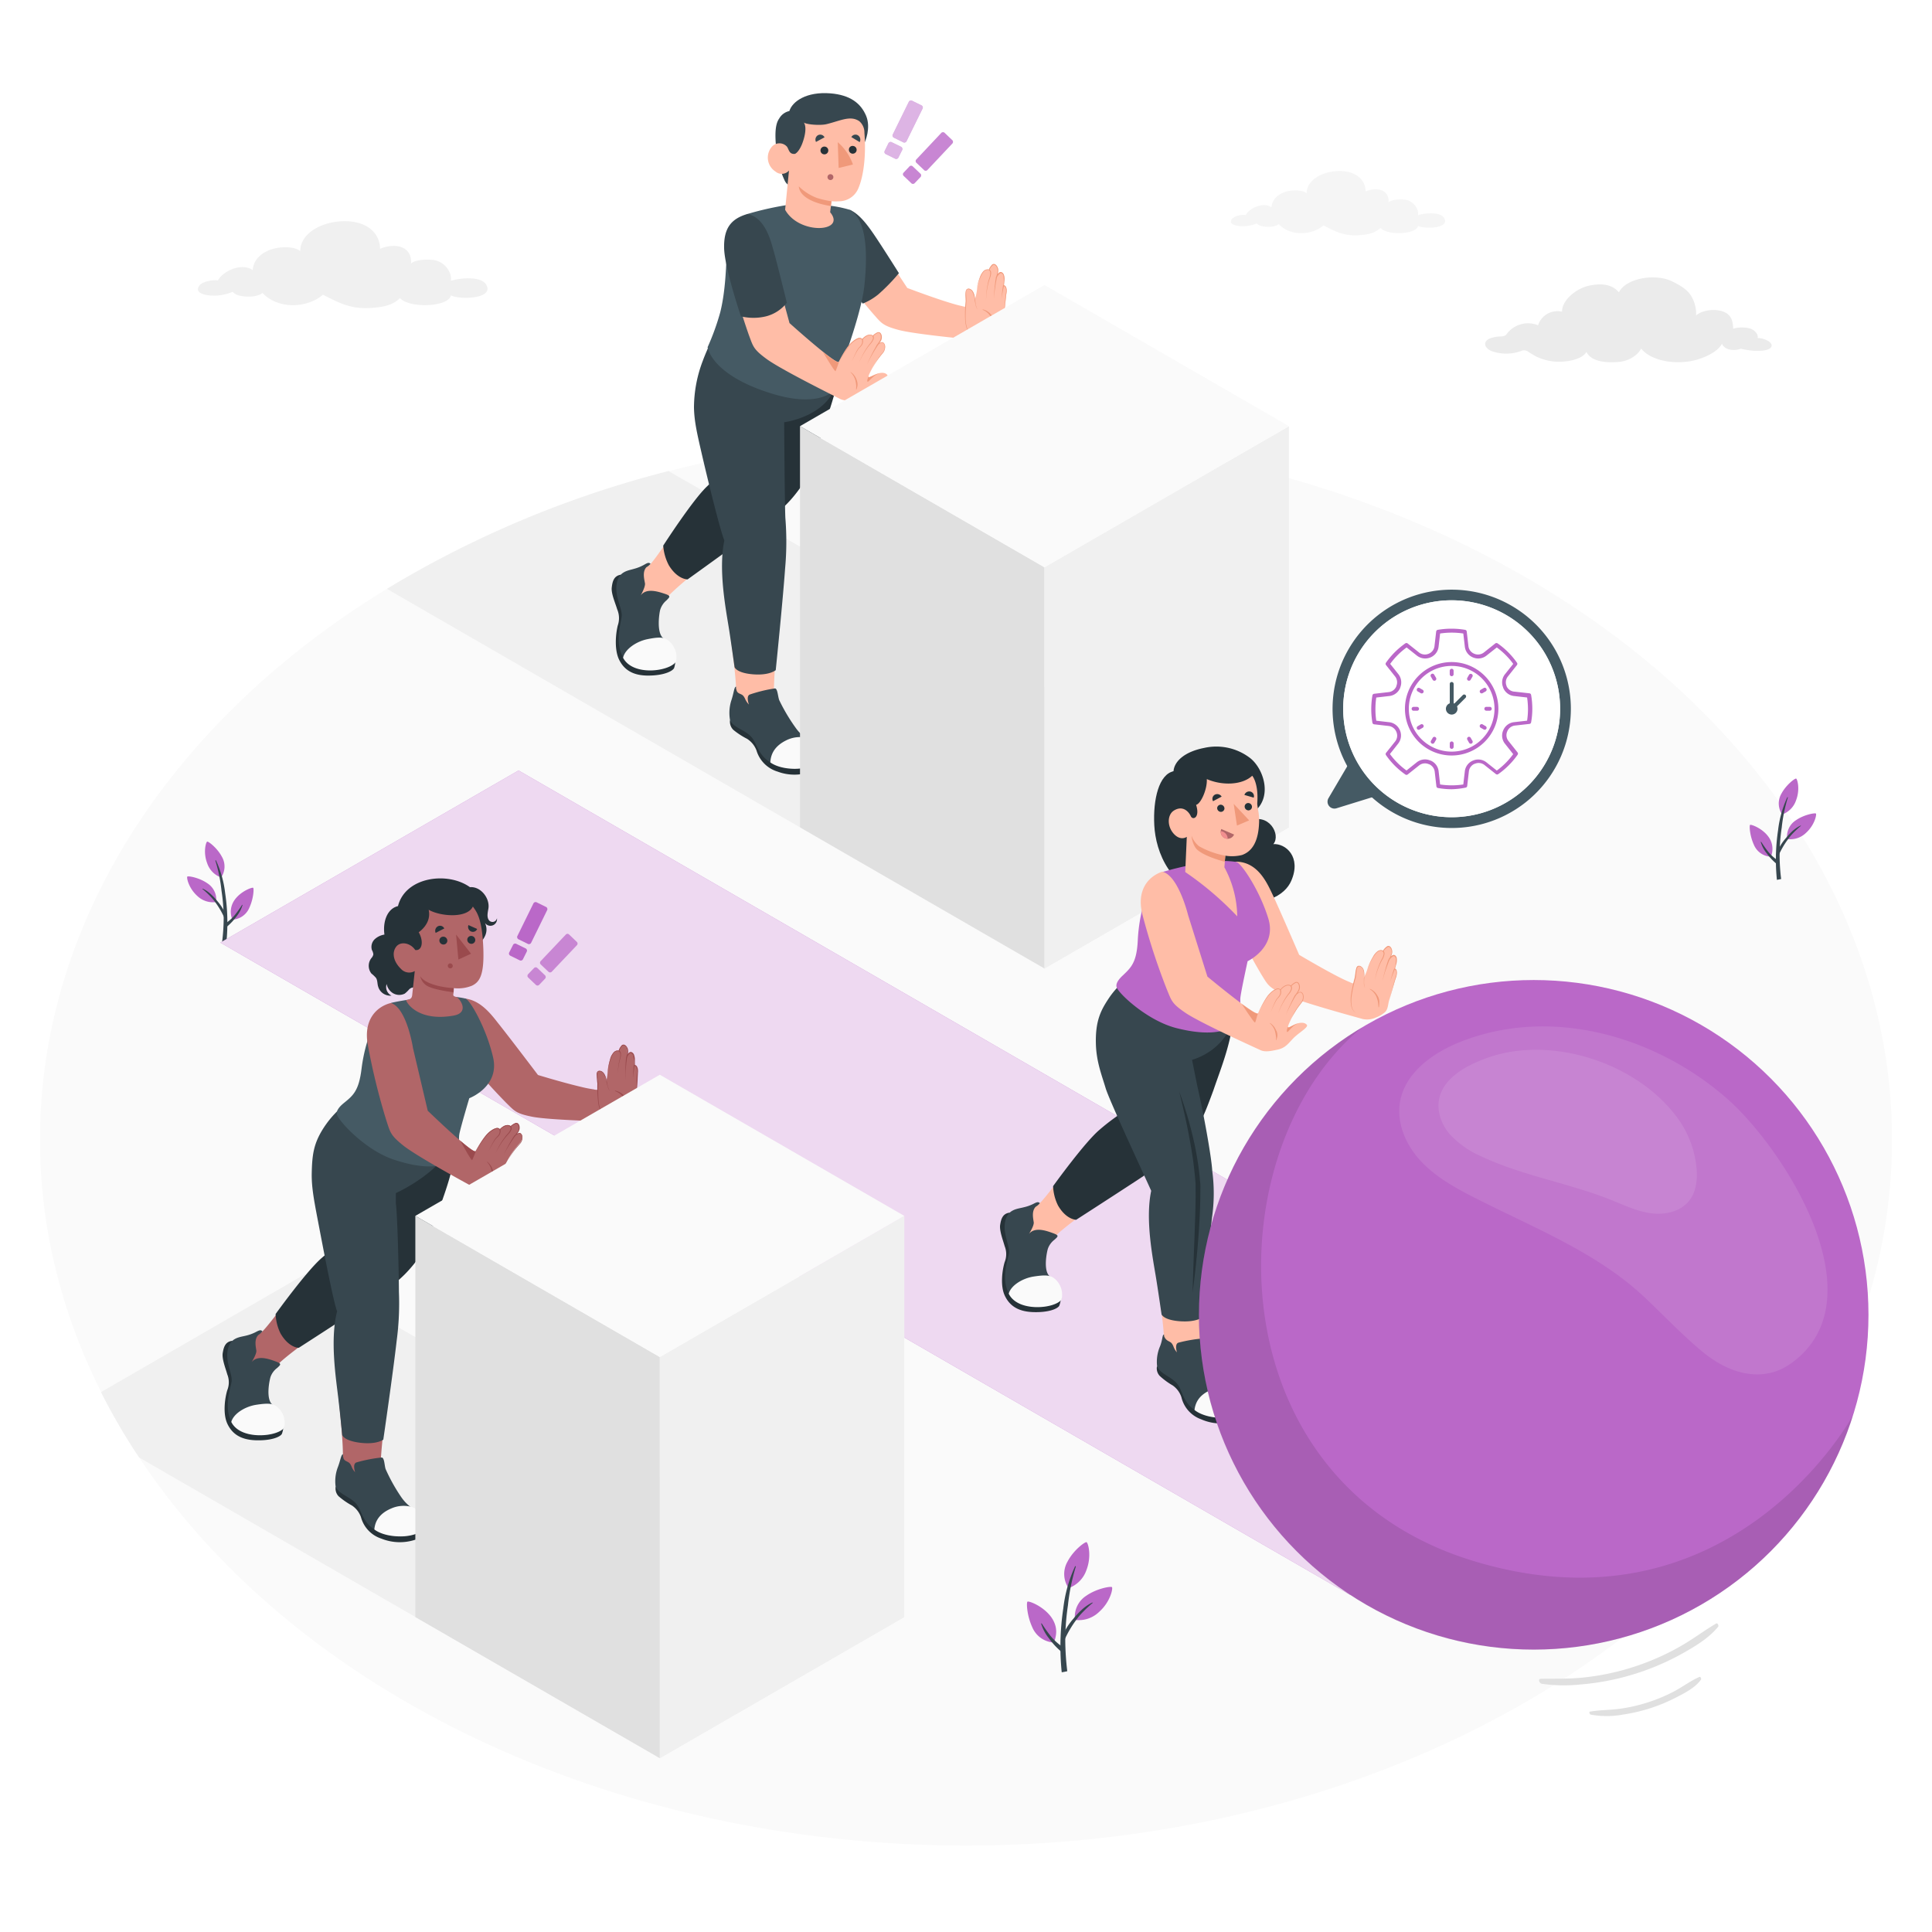 <svg class="animated" id="freepik_stories-efficiency" xmlns="http://www.w3.org/2000/svg" viewBox="0 0 500 500" version="1.1" xmlns:xlink="http://www.w3.org/1999/xlink" xmlns:svgjs="http://svgjs.com/svgjs"><style>svg#freepik_stories-efficiency:not(.animated) .animable {opacity: 0;}svg#freepik_stories-efficiency.animated #freepik--Floor--inject-2 {animation: 1s 1 forwards cubic-bezier(.36,-0.01,.5,1.38) zoomIn;animation-delay: 0s;}svg#freepik_stories-efficiency.animated #freepik--Clouds--inject-2 {animation: 1s 1 forwards cubic-bezier(.36,-0.01,.5,1.38) slideRight;animation-delay: 0s;}svg#freepik_stories-efficiency.animated #freepik--Plants--inject-2 {animation: 1s 1 forwards cubic-bezier(.36,-0.01,.5,1.38) lightSpeedLeft;animation-delay: 0s;}svg#freepik_stories-efficiency.animated #freepik--Roads--inject-2 {animation: 1s 1 forwards cubic-bezier(.36,-0.01,.5,1.38) slideDown;animation-delay: 0s;}svg#freepik_stories-efficiency.animated #freepik--character-3--inject-2 {animation: 1s 1 forwards cubic-bezier(.36,-0.01,.5,1.38) zoomIn;animation-delay: 0s;}svg#freepik_stories-efficiency.animated #freepik--cube-2--inject-2 {animation: 1s 1 forwards cubic-bezier(.36,-0.01,.5,1.38) fadeIn;animation-delay: 0s;}svg#freepik_stories-efficiency.animated #freepik--symbols-2--inject-2 {animation: 1s 1 forwards cubic-bezier(.36,-0.01,.5,1.38) zoomIn;animation-delay: 0s;}svg#freepik_stories-efficiency.animated #freepik--character-2--inject-2 {animation: 1s 1 forwards cubic-bezier(.36,-0.01,.5,1.38) slideDown;animation-delay: 0s;}svg#freepik_stories-efficiency.animated #freepik--cube-1--inject-2 {animation: 1s 1 forwards cubic-bezier(.36,-0.01,.5,1.38) zoomIn;animation-delay: 0s;}svg#freepik_stories-efficiency.animated #freepik--symbols-1--inject-2 {animation: 1s 1 forwards cubic-bezier(.36,-0.01,.5,1.38) zoomIn;animation-delay: 0s;}svg#freepik_stories-efficiency.animated #freepik--character-1--inject-2 {animation: 1s 1 forwards cubic-bezier(.36,-0.01,.5,1.38) slideLeft;animation-delay: 0s;}svg#freepik_stories-efficiency.animated #freepik--Sphere--inject-2 {animation: 1s 1 forwards cubic-bezier(.36,-0.01,.5,1.38) zoomOut;animation-delay: 0s;}svg#freepik_stories-efficiency.animated #freepik--speech-bubble--inject-2 {animation: 1s 1 forwards cubic-bezier(.36,-0.01,.5,1.38) zoomIn;animation-delay: 0s;}            @keyframes zoomIn {                0% {                    opacity: 0;                    transform: scale(0.5);                }                100% {                    opacity: 1;                    transform: scale(1);                }            }                    @keyframes slideRight {                0% {                    opacity: 0;                    transform: translateX(30px);                }                100% {                    opacity: 1;                    transform: translateX(0);                }            }                    @keyframes lightSpeedLeft {              from {                transform: translate3d(-50%, 0, 0) skewX(20deg);                opacity: 0;              }              60% {                transform: skewX(-10deg);                opacity: 1;              }              80% {                transform: skewX(2deg);              }              to {                opacity: 1;                transform: translate3d(0, 0, 0);              }            }                    @keyframes slideDown {                0% {                    opacity: 0;                    transform: translateY(-30px);                }                100% {                    opacity: 1;                    transform: translateY(0);                }            }                    @keyframes fadeIn {                0% {                    opacity: 0;                }                100% {                    opacity: 1;                }            }                    @keyframes slideLeft {                0% {                    opacity: 0;                    transform: translateX(-30px);                }                100% {                    opacity: 1;                    transform: translateX(0);                }            }                    @keyframes zoomOut {                0% {                    opacity: 0;                    transform: scale(1.5);                }                100% {                    opacity: 1;                    transform: scale(1);                }            }        </style><g id="freepik--Floor--inject-2" class="animable" style="transform-origin: 250px 294.95px;"><ellipse id="freepik--floor--inject-2" cx="250" cy="294.95" rx="239.66" ry="182.68" style="fill: rgb(250, 250, 250); transform-origin: 250px 294.95px;" class="animable"></ellipse></g><g id="freepik--Clouds--inject-2" class="animable" style="transform-origin: 254.86px 69.009px;"><path id="freepik--Cloud--inject-2" d="M338.16,50c0-3.13,3.44-5.31,7.33-5.68,4.59-.43,7.84,1.61,7.95,5.22,3-1.23,6.15-.44,5.92,2.86.78-.9,3.69-.88,4.74-.63A4.12,4.12,0,0,1,366.71,54a3,3,0,0,1,.27,1.69c1.75-.58,5.73-.93,6.72.68,1.77,2.85-5.3,2.94-6.72,2.08-.31,2.22-7.9,2.58-9.74.53-1.44,1.45-3.5,1.77-5.73,1.9-3.76.23-6.06-1.05-9-2.54-3.19,2.7-8.71,2.75-11.58-.34-.73.69-2.75.9-4.37.52-1.06-.26-1.3-.71-1.3-.71a9.7,9.7,0,0,1-1.95.59c-2.09.43-6,0-4.34-1.91a4.94,4.94,0,0,1,3.44-.84c.91-1.79,4.56-3.48,6.66-2,.08-2.17,2.06-3.86,4.84-4.29C334.86,49.24,337.1,49.12,338.16,50Z" style="fill: rgb(245, 245, 245); transform-origin: 346.276px 52.585px;" class="animable"></path><path id="freepik--cloud--inject-2" d="M77.71,65c0-4.24,4.65-7.18,9.92-7.68,6.2-.58,10.6,2.18,10.74,7.06,4.06-1.66,8.33-.59,8,3.87,1.06-1.22,5-1.19,6.42-.85a5.54,5.54,0,0,1,3.53,3,4,4,0,0,1,.37,2.28c2.37-.77,7.74-1.24,9.09.92,2.39,3.87-7.17,4-9.1,2.82-.41,3-10.68,3.5-13.17.72-2,2-4.74,2.39-7.75,2.57-5.09.31-8.2-1.42-12.17-3.44-4.31,3.65-11.77,3.72-15.66-.46-1,.93-3.72,1.22-5.91.7-1.43-.34-1.77-1-1.77-1a12.88,12.88,0,0,1-2.63.79c-2.82.59-8.07,0-5.87-2.57.75-.87,3.5-1.41,4.66-1.15,1.23-2.42,6.16-4.71,9-2.66C65.53,67,68.21,64.7,72,64.12,73.24,63.93,76.27,63.76,77.71,65Z" style="fill: rgb(240, 240, 240); transform-origin: 88.693px 68.495px;" class="animable"></path><path id="freepik--cloud--inject-2" d="M385.52,87.61a8.4,8.4,0,0,1,2.88-.53c.93-.07,1.22-.26,1.4-.46a6.88,6.88,0,0,1,8.25-2.44,5.26,5.26,0,0,1,6.21-3.51c-.1-2.9,3.6-6,6.92-6.72s6-.39,7.79,1.7c1.95-3.8,9.58-4.87,13.71-2.86,2.38,1.16,4.39,2.34,5.38,4.52a9.08,9.08,0,0,1,.89,4.33c1.61-1.42,4.84-1.8,7-1,2.32.89,2.49,2.64,2.61,4.42a8.24,8.24,0,0,1,4.22-.08c1.46.44,2.3,1.58,2.1,2.51,1.15-.07,3.91.87,3.59,2.09-.36,1.37-3.5,1.23-4.67,1.19a22.39,22.39,0,0,1-3.29-.52,5.09,5.09,0,0,1-1.71.33c-2,0-2.85-.88-3.17-1.62-1,2.06-4.46,3.62-6.91,4.25-4.63,1.19-11.18.46-14-3a5.08,5.08,0,0,1-1.38,1.67A7.93,7.93,0,0,1,419,93.66c-1.9.18-7,.42-8.44-2.6-1,2-5.56,2.92-9,2.43a14.13,14.13,0,0,1-3.87-1.16A24.61,24.61,0,0,1,395.48,91a1.86,1.86,0,0,0-1.9-.13,11.28,11.28,0,0,1-7.54,0C384.11,90.05,383.71,88.43,385.52,87.61Z" style="fill: rgb(235, 235, 235); transform-origin: 421.426px 82.774px;" class="animable"></path></g><g id="freepik--Plants--inject-2" class="animable" style="transform-origin: 259.22px 317.133px;"><g id="freepik--plants--inject-2" class="animable" style="transform-origin: 57.025px 230.908px;"><g id="freepik--plants--inject-2" class="animable" style="transform-origin: 57.025px 230.908px;"><path d="M57.22,227.09a5,5,0,0,0,.2-5.37c-1.23-2.31-3.49-4-3.8-3.91s-1.1,2.73,0,5.6A5.91,5.91,0,0,0,57.22,227.09Z" style="fill: rgb(186, 104, 200); transform-origin: 55.58px 222.448px;" id="els243zrd8ij" class="animable"></path><path d="M55.93,233.46a5,5,0,0,0-2.27-4.87c-2.15-1.49-4.92-1.93-5.17-1.74s.27,2.93,2.55,5A5.9,5.9,0,0,0,55.93,233.46Z" style="fill: rgb(186, 104, 200); transform-origin: 52.203px 230.16px;" id="elbhpbxwe68vg" class="animable"></path><path d="M60.13,238a5,5,0,0,0,4.4-3.08c1.1-2.38,1.21-4.94,1-5.15s-3.15.83-4.76,3.06A5.3,5.3,0,0,0,60.13,238Z" style="fill: rgb(186, 104, 200); transform-origin: 62.674px 233.872px;" id="elk92kibxs2ws" class="animable"></path><path d="M57.89,237.68a52.63,52.63,0,0,1-.41,6.12c.34.07.67.15,1,.21h.1a51.34,51.34,0,0,0-.31-12.87,27.42,27.42,0,0,0-2.38-8.48c0-.06-.17,0-.16.05a40.3,40.3,0,0,1,1.6,7.83A48.7,48.7,0,0,1,57.89,237.68Z" style="fill: rgb(55, 71, 79); transform-origin: 57.287px 233.322px;" id="el3ju4fk1gshl" class="animable"></path><path d="M58.85,239.72a15.55,15.55,0,0,0,2.37-2.56,8.93,8.93,0,0,0,1.55-2.94c0-.15-.15,0-.2.08a27.31,27.31,0,0,1-1.73,2.42,11.22,11.22,0,0,1-2.32,2.14.69.69,0,0,0-.26.76A.36.36,0,0,0,58.85,239.72Z" style="fill: rgb(55, 71, 79); transform-origin: 60.5px 236.994px;" id="elz1xnak0bb4" class="animable"></path><path d="M58.75,237.48a13,13,0,0,0-2.5-4.27,15.24,15.24,0,0,0-1.54-1.67,8.54,8.54,0,0,0-2.2-1.54s-.25,0-.2,0a24.28,24.28,0,0,1,1.94,1.78,14.12,14.12,0,0,1,1.54,1.83,21.05,21.05,0,0,1,2.37,4.15C58.3,238.08,58.84,237.75,58.75,237.48Z" style="fill: rgb(55, 71, 79); transform-origin: 55.532px 233.946px;" id="elm6d5w3zj0z" class="animable"></path></g></g><g id="freepik--plants--inject-2" class="animable" style="transform-origin: 461.416px 214.593px;"><g id="freepik--plants--inject-2" class="animable" style="transform-origin: 461.416px 214.593px;"><path d="M461.22,210.78a5.05,5.05,0,0,1-.2-5.37c1.23-2.31,3.5-4,3.81-3.91s1.09,2.73,0,5.59A5.86,5.86,0,0,1,461.22,210.78Z" style="fill: rgb(186, 104, 200); transform-origin: 462.867px 206.138px;" id="elbc102em1nj" class="animable"></path><path d="M462.52,217.15a5,5,0,0,1,2.26-4.87c2.15-1.49,4.92-1.93,5.17-1.74s-.27,2.93-2.55,5A5.87,5.87,0,0,1,462.52,217.15Z" style="fill: rgb(186, 104, 200); transform-origin: 466.242px 213.851px;" id="eli9buhvruan" class="animable"></path><path d="M458.31,221.71a5,5,0,0,1-4.4-3.07c-1.09-2.38-1.21-4.94-1-5.15s3.15.83,4.76,3.06A5.28,5.28,0,0,1,458.31,221.71Z" style="fill: rgb(186, 104, 200); transform-origin: 455.767px 217.587px;" id="elfuw6f1ngyz" class="animable"></path><path d="M460.56,221.37a50.73,50.73,0,0,0,.4,6.12l-1,.2-.1,0a51.8,51.8,0,0,1,.31-12.87,27.7,27.7,0,0,1,2.38-8.48c0-.06.18,0,.16,0a41.37,41.37,0,0,0-1.6,7.83A48.88,48.88,0,0,0,460.56,221.37Z" style="fill: rgb(55, 71, 79); transform-origin: 461.155px 217.002px;" id="el2r52akma86e" class="animable"></path><path d="M459.59,223.41a15.07,15.07,0,0,1-2.36-2.56,8.57,8.57,0,0,1-1.55-2.94c0-.15.14,0,.2.07a26,26,0,0,0,1.72,2.43,11.22,11.22,0,0,0,2.32,2.14.69.69,0,0,1,.26.76A.36.36,0,0,1,459.59,223.41Z" style="fill: rgb(55, 71, 79); transform-origin: 457.945px 220.684px;" id="el71rmehly278" class="animable"></path><path d="M459.69,221.16a12.92,12.92,0,0,1,2.5-4.26,15.24,15.24,0,0,1,1.54-1.67,9,9,0,0,1,2.2-1.55s.25,0,.2,0c-.57.46-1.38,1.22-1.94,1.79a14,14,0,0,0-1.53,1.83,21.35,21.35,0,0,0-2.38,4.14C460.15,221.77,459.6,221.44,459.69,221.16Z" style="fill: rgb(55, 71, 79); transform-origin: 462.908px 217.629px;" id="elxctifk2ofb" class="animable"></path></g></g><g id="freepik--plants--inject-2" class="animable" style="transform-origin: 276.805px 415.939px;"><g id="freepik--plants--inject-2" class="animable" style="transform-origin: 276.805px 415.939px;"><path d="M276.55,411a6.44,6.44,0,0,1-.26-6.89c1.58-3,4.49-5.09,4.89-5s1.41,3.51,0,7.19A7.54,7.54,0,0,1,276.55,411Z" style="fill: rgb(186, 104, 200); transform-origin: 278.661px 405.054px;" id="eljdmht0h4e7m" class="animable"></path><path d="M278.21,419.23a6.45,6.45,0,0,1,2.91-6.25c2.76-1.92,6.32-2.48,6.64-2.24s-.34,3.76-3.28,6.39A7.58,7.58,0,0,1,278.21,419.23Z" style="fill: rgb(186, 104, 200); transform-origin: 282.995px 414.99px;" id="el8xrk06mibza" class="animable"></path><path d="M272.81,425.09a6.45,6.45,0,0,1-5.65-3.95c-1.41-3.05-1.55-6.34-1.26-6.62s4,1.08,6.12,3.94C274.27,421.59,273,424.14,272.81,425.09Z" style="fill: rgb(186, 104, 200); transform-origin: 269.557px 419.787px;" id="elflnrypsqu2m" class="animable"></path><path d="M275.69,424.65a70.69,70.69,0,0,0,.52,7.86c-.43.09-.86.19-1.31.26l-.13,0a66.18,66.18,0,0,1,.41-16.52,35.48,35.48,0,0,1,3.05-10.9c0-.07.23,0,.2.06a53.39,53.39,0,0,0-2.05,10.06A63.12,63.12,0,0,0,275.69,424.65Z" style="fill: rgb(55, 71, 79); transform-origin: 276.435px 419.045px;" id="ellzgk9cw5xcj" class="animable"></path><path d="M274.45,427.27a19.31,19.31,0,0,1-3-3.29,11.16,11.16,0,0,1-2-3.78c-.05-.19.19,0,.25.1a36,36,0,0,0,2.22,3.12,15,15,0,0,0,3,2.75.91.91,0,0,1,.34,1A.48.48,0,0,1,274.45,427.27Z" style="fill: rgb(55, 71, 79); transform-origin: 272.371px 423.784px;" id="eldqm84029chv" class="animable"></path><path d="M274.58,424.39a16.61,16.61,0,0,1,3.22-5.48,18.27,18.27,0,0,1,2-2.15,11.35,11.35,0,0,1,2.82-2c.05,0,.33,0,.26,0a30.53,30.53,0,0,0-2.48,2.28,18.09,18.09,0,0,0-2,2.36,27.83,27.83,0,0,0-3.05,5.32C275.17,425.16,274.47,424.74,274.58,424.39Z" style="fill: rgb(55, 71, 79); transform-origin: 278.73px 419.835px;" id="el3q0t32mfu9o" class="animable"></path></g></g></g><g id="freepik--Roads--inject-2" class="animable" style="transform-origin: 226.405px 288.455px;"><path id="freepik--Road--inject-2" d="M26.14,360.28A162,162,0,0,0,36,377.19L170.76,455,234,418.49l-155-88.76Z" style="fill: rgb(240, 240, 240); transform-origin: 130.07px 392.365px;" class="animable"></path><path id="freepik--road--inject-2" d="M100.14,152.4l170.17,98.24,63.27-36.53L173,121.91A268.68,268.68,0,0,0,100.14,152.4Z" style="fill: rgb(240, 240, 240); transform-origin: 216.86px 186.275px;" class="animable"></path><g id="freepik--road--inject-2" class="animable" style="transform-origin: 241.845px 306.1px;"><polygon points="349.49 412.81 57.02 243.95 134.2 199.39 426.67 368.25 349.49 412.81" style="fill: rgb(186, 104, 200); transform-origin: 241.845px 306.1px;" id="elxqwj6asc15" class="animable"></polygon><g id="eliz4lu5p5vkd"><polygon points="349.49 412.81 57.02 243.95 134.2 199.39 426.67 368.25 349.49 412.81" style="fill: rgb(255, 255, 255); opacity: 0.75; transform-origin: 241.845px 306.1px;" class="animable"></polygon></g></g></g><g id="freepik--character-3--inject-2" class="animable" style="transform-origin: 209.415px 112.289px;"><g id="freepik--Character--inject-2" class="animable" style="transform-origin: 209.415px 112.289px;"><g id="freepik--Bottom--inject-2" class="animable" style="transform-origin: 187.896px 141.98px;"><path d="M161.53,167.85a13.25,13.25,0,0,1-.3-4.33,25,25,0,0,0,.16-6.11c-.19-1.09-.56-2.14-.81-3.22a6.05,6.05,0,0,1,0-3.27c.59-1.8,2.3-2.27,3.87-2.87a9.91,9.91,0,0,0,3.59-1.78c1.26-1.08,5.63-7.7,5.63-7.7l6.45,9.4s-6.25,5-7.78,7a11.66,11.66,0,0,0-2.1,3.39A11.38,11.38,0,0,0,170,162a8.31,8.31,0,0,0,.55,2.56c.42.85,1.48,1.49,2.08,2.23a7,7,0,0,1,1.46,2.84,1.36,1.36,0,0,1-.43,1.47c-.23.18-.52.26-.75.44a6.92,6.92,0,0,1-.78.63,6.73,6.73,0,0,1-2.57.65,9,9,0,0,1-4.92-.93A6.22,6.22,0,0,1,161.53,167.85Z" style="fill: rgb(255, 189, 167); transform-origin: 170.237px 155.715px;" id="elfe6i2ca5mi6" class="animable"></path><path d="M160.68,148.73c-1.83.3-2.18,1.76-2.36,3.34s1,4.19,1.39,5.58a5.81,5.81,0,0,1,.16,4.25c-.58,2.39-.88,6.43.41,8.94s3.49,4,7.45,4,6.28-1.09,6.72-1.94a6.67,6.67,0,0,0,.13-3.71c-.26-.55-5.53-4.19-7.13-6.78S160.68,148.73,160.68,148.73Z" style="fill: rgb(38, 50, 56); transform-origin: 166.542px 161.785px;" id="elex4f88sfqx5" class="animable"></path><path d="M168.36,145.91c-.38-.34-.66-.34-1.57.2a11,11,0,0,1-2.62,1.08c-1.6.5-4.06.63-4.58,3.92s1.42,6.3,1.31,8.26c-.08,1.52-1.79,6.45.1,10.21s5.08,3.73,7.86,3.76,6-1.21,6-2.46a6.61,6.61,0,0,0-3.1-5.64c-2-1.33-1.1-6.81-.89-7.46a5.14,5.14,0,0,1,1.62-2.41c.9-.92,1.21-1.16-.54-1.73-1.54-.5-4.71-1.58-6.15.48,0,0,1.26-2.22,1.12-3.14s-.76-3,.37-4.18A3.64,3.64,0,0,0,168.36,145.91Z" style="fill: rgb(55, 71, 79); transform-origin: 167.181px 159.508px;" id="elwrkk75s58h" class="animable"></path><path d="M161.25,170.23c.49-2.24,3.44-4.22,6.25-4.8s4-.52,5,0a5.59,5.59,0,0,1,2.47,5.77C173.37,173.76,163.82,175.12,161.25,170.23Z" style="fill: rgb(250, 250, 250); transform-origin: 168.161px 169.264px;" id="eladokdp8u7q" class="animable"></path><path d="M190.93,111.91s-2.17-5-1.51-9.35,4.07-14.23,4.07-14.23l24,6.34c-1.16,7.87-3.61,13.32-5.39,19.51-2.27,7.19-3.28,9.81-5.61,12.89s-4.75,5.66-13.67,12.13c-8,5.81-14.86,10.74-14.86,10.74s-2.56.1-4.85-3.62a12.88,12.88,0,0,1-1.47-5.12s7.65-11.88,11.41-15.39a55.13,55.13,0,0,1,6.65-5.47Z" style="fill: rgb(38, 50, 56); transform-origin: 194.565px 119.135px;" id="el9f11jm9fl9n" class="animable"></path><path d="M203.67,199.16a17.32,17.32,0,0,0,2.38.17,5.48,5.48,0,0,0,1.62-.16,6.22,6.22,0,0,0,1.93-1.07,3,3,0,0,0,1.18-1.31,2.28,2.28,0,0,0-.52-2.15,9.88,9.88,0,0,0-1.74-1.47l-.06,0a23.68,23.68,0,0,1-5.34-6.47c-1.38-2.28-2.78-4.81-2.83-7.56s.72-16.13,2.22-28.57a91.41,91.41,0,0,0,.81-12.48c0-.43-1.34-15.85-3.13-30.42a50.11,50.11,0,0,0,8.73-6.08c4.9-4.74,6.62-6.7,6.62-6.7L189,85.14a82.45,82.45,0,0,0-5.74,7.78c-2.13,3.55-2.72,7.48-2.23,13.16.44,5.13,2.27,12,3.23,15.94,2,8.21,2.82,13.09,3.62,17.75a56.16,56.16,0,0,0,0,16.48c.6,4.54,2.42,16.65,2.59,21.46,0,0-.07,1-.39,3.77-.15,1.31-1.63,4.49.24,5.91a11.13,11.13,0,0,0,1.11,1c.49.28,1,.59,1.44.92a6.64,6.64,0,0,1,1.25,1.12,9,9,0,0,1,1,1.75,13.34,13.34,0,0,0,4.38,5.52A10.42,10.42,0,0,0,203.67,199.16Z" style="fill: rgb(255, 189, 167); transform-origin: 198.204px 142.239px;" id="eljw3l1q8nsv" class="animable"></path><path d="M188.92,186.41a3,3,0,0,0,.86,2.47,19.35,19.35,0,0,0,3.53,2.31,6.09,6.09,0,0,1,2.46,3,8.15,8.15,0,0,0,5.47,5.5,12.41,12.41,0,0,0,8.87-.06c1.51-.55,2.43-1.42,2.34-2.89S188.92,186.41,188.92,186.41Z" style="fill: rgb(38, 50, 56); transform-origin: 200.678px 193.445px;" id="eljonopvspej" class="animable"></path><path d="M191.3,179.46c-.74-.39-.65-.89-.8-1.21l0-.54c-.5,0-.57,1.56-1.18,3.4a10.63,10.63,0,0,0-.38,5.3c1,2.05,4,2.47,5.62,4.44s1.7,5.69,7,7.42c4.76,1.56,9.47-.29,10.92-1.56,0,0,.63-3.38-1.52-4.34a11.56,11.56,0,0,1-5.09-4.08,47.76,47.76,0,0,1-4.2-7.08c-.38-1-.41-3-1.11-3.05a37.07,37.07,0,0,0-6.51,1.58c-1.05.42-.23,2.59-.23,2.59a4.7,4.7,0,0,1-1-1.5C192.33,179.8,192,179.79,191.3,179.46Z" style="fill: rgb(55, 71, 79); transform-origin: 200.666px 188.288px;" id="el3nnkgriq443" class="animable"></path><path d="M199.36,197.3c.12-2.4,1.35-4.35,4.15-5.72a7.89,7.89,0,0,1,5.42-.59c1,.43,3.25,1.32,3.52,3a7.45,7.45,0,0,1,0,2.74s-2.18,2.31-7,2.24C201.22,198.88,199.36,197.3,199.36,197.3Z" style="fill: rgb(250, 250, 250); transform-origin: 205.969px 194.864px;" id="elb2j5ipxw54q" class="animable"></path><path d="M187.46,139.86c-1.61,7.75.43,18,1.25,23.21.43,2.74,1.39,9.58,1.39,9.58s.45,1.51,4.76,1.86,5.9-1.08,5.9-1.08,1.84-18,2.43-26.38a75.75,75.75,0,0,0,.06-13c-.17-3.63-.31-24.78-.31-24.78s12-1.43,13.91-11.23L185.9,83.48c-.74,2.57-2.88,6.78-4,9.85a34.1,34.1,0,0,0-2.3,12.15c.07,3.54.79,6.65,2,11.91S186.31,137.14,187.46,139.86Z" style="fill: rgb(55, 71, 79); transform-origin: 198.225px 129.023px;" id="elxq5oijwt0w" class="animable"></path></g><g id="freepik--Top--inject-2" class="animable" style="transform-origin: 221.829px 63.856px;"><g id="freepik--Arm--inject-2" class="animable" style="transform-origin: 236.027px 70.859px;"><path d="M214.53,53.7C211.58,56,210,59.47,213.62,65A172.15,172.15,0,0,0,226,81.25c2.09,2.33,2.34,3,6.49,4.12,4.49,1.22,20.18,2.61,21.44,2.76a5.49,5.49,0,0,0,3.24-1,7.72,7.72,0,0,0,2-1.66c.76-.85.52-2.08.61-3.11.18-1.87.41-3.73.56-5.59.07-.85.38-1.79-.07-2.58-.1-.16-.33-.35-.49-.32,0,0,.06-.8.1-1.16.07-.66.08-1.91-.69-2.21s-1.25,1.24-1.25,1.24a5.19,5.19,0,0,0,.35-2.15c-.23-.9-.9-1.48-1.42-1a4,4,0,0,0-.82,1.25,1,1,0,0,0-.89,0,3.5,3.5,0,0,0-1.49,2,14.19,14.19,0,0,0-.79,2.85,12.47,12.47,0,0,1-.64,2.92,3.13,3.13,0,0,1-1.27,1.51,2.55,2.55,0,0,1-2,.09c-1.1-.22-2.18-.55-3.26-.88-2.67-.82-5.32-1.76-7.95-2.71l-2.95-1.09s-6.71-10.2-9.37-14C223.46,57.91,220.18,52.76,214.53,53.7Z" style="fill: rgb(255, 189, 167); transform-origin: 236.018px 70.859px;" id="el3lyoprkewf7" class="animable"></path><path d="M219.94,54.3c2.68,1.19,4.92,4.38,7.06,7.61s5.64,8.79,5.64,8.79a49.33,49.33,0,0,1-5.36,5.51,15.63,15.63,0,0,1-4,2.36l-8.07-10.22Z" style="fill: rgb(55, 71, 79); transform-origin: 223.925px 66.435px;" id="eltkkpqxy9odk" class="animable"></path><path d="M259.72,82.38,260.1,78c.06-.73.12-1.47.23-2.2a3.19,3.19,0,0,0,0-1.07,1.67,1.67,0,0,0-.2-.47.54.54,0,0,0-.37-.24.1.1,0,0,1-.11-.08v0a6.94,6.94,0,0,0,0-2.69c-.14-.39-.55-.76-.87-.46A3,3,0,0,0,258,71.8a.12.12,0,0,1-.23-.08,6.71,6.71,0,0,0,.37-1.38,1.77,1.77,0,0,0-.26-1.32,1.13,1.13,0,0,0-.47-.45.52.52,0,0,0-.56.15,3.91,3.91,0,0,0-.78,1.18.08.08,0,0,1-.11,0h0a1.3,1.3,0,0,0-1.35.43,4.37,4.37,0,0,0-.82,1.36,14.53,14.53,0,0,0-1,3.09,14.2,14.2,0,0,1,.84-3.13,4.34,4.34,0,0,1,.83-1.42A1.42,1.42,0,0,1,256,69.8l-.12,0a4.11,4.11,0,0,1,.8-1.25.71.71,0,0,1,.76-.2,1.31,1.31,0,0,1,.57.52,2,2,0,0,1,.31,1.46A7.88,7.88,0,0,1,258,71.8l-.22-.09a3,3,0,0,1,.81-1.18.63.63,0,0,1,.77,0,1.29,1.29,0,0,1,.45.61,3.38,3.38,0,0,1,.14,1.41l-.13,1.38-.11-.11c.52,0,.68.51.77.86a3.31,3.31,0,0,1,0,1.13c-.12.73-.19,1.46-.27,2.2Z" style="fill: rgb(240, 153, 122); transform-origin: 256.659px 75.346px;" id="elkkx53etjvp" class="animable"></path><path d="M256.05,69.76a1,1,0,0,1,.44,1,3.77,3.77,0,0,1-.2,1,14.79,14.79,0,0,0-.59,1.93,16.92,16.92,0,0,0-.35,2l-.19,2,.13-2a17.38,17.38,0,0,1,.29-2,14.39,14.39,0,0,1,.53-2,3.64,3.64,0,0,0,.16-1,.81.81,0,0,0-.34-.76Z" style="fill: rgb(240, 153, 122); transform-origin: 255.832px 73.725px;" id="elpppibs7oo3" class="animable"></path><path d="M258,71.78c-.2.92-.35,1.86-.48,2.8s-.26,1.88-.3,2.83c0-1,.08-1.9.17-2.85s.2-1.89.36-2.83Z" style="fill: rgb(240, 153, 122); transform-origin: 257.61px 74.57px;" id="elatirutnwk18" class="animable"></path><path d="M256.52,81.45a4,4,0,0,0-2.19-1.38c-.06,0,0,.1,0,.11a4.43,4.43,0,0,1,1.82,1.41,6.18,6.18,0,0,1,1,2,6.94,6.94,0,0,0,.22.78.16.16,0,0,0,.09-.16,10.22,10.22,0,0,0-.21-1.57A3.2,3.2,0,0,0,256.52,81.45Z" style="fill: rgb(240, 153, 122); transform-origin: 255.882px 82.22px;" id="elfhktqs7jt4i" class="animable"></path><path d="M259.84,73.91a33.85,33.85,0,0,0-.63,3.43,34.27,34.27,0,0,1,.38-3.48Z" style="fill: rgb(240, 153, 122); transform-origin: 259.525px 75.6px;" id="elfk8n6fhir1" class="animable"></path><path d="M252.18,76.73c-.26-1.63-1.31-2.25-1.91-1.88s-.15,2.3-.26,3.59-.94,7.37,1.89,8.52L253,80.08C252.58,79.69,252.38,78,252.18,76.73Z" style="fill: rgb(255, 189, 167); transform-origin: 251.406px 80.853px;" id="el69f7c9gyl7h" class="animable"></path><path d="M253,80.08a2.48,2.48,0,0,1-.49-1.11c-.11-.39-.18-.79-.26-1.19a5.47,5.47,0,0,0-.64-2.29,1.37,1.37,0,0,0-.91-.64.61.61,0,0,0-.48.14.94.94,0,0,0-.17.51c-.07.79.07,1.6.08,2.43a34.45,34.45,0,0,0-.22,4.86,8.59,8.59,0,0,0,.46,2.36A2.94,2.94,0,0,0,251.9,87a3,3,0,0,1-1.62-1.77,8.49,8.49,0,0,1-.5-2.39,34.29,34.29,0,0,1,.13-4.87c0-.81-.12-1.61,0-2.45a1.17,1.17,0,0,1,.24-.62.78.78,0,0,1,.64-.2,1.53,1.53,0,0,1,1,.73C252.65,76.87,252.16,78.67,253,80.08Z" style="fill: rgb(240, 153, 122); transform-origin: 251.373px 80.846px;" id="elxtq2irxvbvd" class="animable"></path></g><g id="freepik--top--inject-2" class="animable" style="transform-origin: 203.899px 63.729px;"><g id="freepik--Chest--inject-2" class="animable" style="transform-origin: 203.621px 78.13px;"><path id="freepik--chest--inject-2" d="M204.77,52.9a80.46,80.46,0,0,0-11.37,2.49,16.13,16.13,0,0,0-5.33,10.93c-.2,2.27-.23,8.73-1.68,14.53a63.29,63.29,0,0,1-3.26,9s.84,7.38,17.32,12.22c10.84,3.18,14.74-.52,14.74-.52S222.7,83,223.68,74.08c1.07-9.79.27-17.38-3.74-19.78a31.68,31.68,0,0,0-6-1.16Z" style="fill: rgb(69, 90, 100); transform-origin: 203.621px 78.13px;" class="animable"></path></g><g id="freepik--Head--inject-2" class="animable" style="transform-origin: 211.69px 41.555px;"><path d="M204.92,28.65a4,4,0,0,0-3.25,2c-.74,1.05-1.43,3-.62,9.11A23.74,23.74,0,0,0,203,46.57a2.9,2.9,0,0,0,1.5,1.57l.49-4.52.26-3.15s2.84-2,3.36-4.18a7.29,7.29,0,0,0-.24-4.66Z" style="fill: rgb(55, 71, 79); transform-origin: 204.784px 38.395px;" id="el179v7yejgcd" class="animable"></path><path d="M204.29,28.72c.78-2.47,4.4-5.06,10.63-4.56,5.11.42,7.84,2.56,9.21,5.76s-.31,6.87-.31,6.87L208,33.6Z" style="fill: rgb(55, 71, 79); transform-origin: 214.479px 30.444px;" id="elhkz1jeqtdc" class="animable"></path><path d="M200.69,44.39a2.48,2.48,0,0,0,3.5-.26l-1,10.16c3.67,6.59,15.94,5.79,11.65.64l.36-2.84a18.21,18.21,0,0,0,2.05,0,5.43,5.43,0,0,0,4.92-3.42c1.35-3.19,2-8.51,1.54-14.31a3.86,3.86,0,0,0-1.33-3c-2.32-1.56-4.85-.11-8.48.77-1.51.37-5,.15-5.86-.41,1,1.5-.14,4.85-.61,5.89-.67,1.51-1.44,2.19-1.77,2.22-1.46.1-1.46-1.13-2-1.88a2.62,2.62,0,0,0-4.17.38A4.27,4.27,0,0,0,200.69,44.39Z" style="fill: rgb(255, 189, 167); transform-origin: 211.284px 44.841px;" id="el0365bqx9hzgk" class="animable"></path><path d="M206.73,48.23c.18,2.35,3.07,4.27,8.3,5.1l.16-1.24a24.91,24.91,0,0,1-3.8-.87A13.7,13.7,0,0,1,206.73,48.23Z" style="fill: rgb(240, 153, 122); transform-origin: 210.96px 50.78px;" id="elo5gt3auhqyn" class="animable"></path><path d="M213.39,35.54l-2.21,1.19a1.32,1.32,0,0,1,.53-1.75A1.24,1.24,0,0,1,213.39,35.54Z" style="fill: rgb(55, 71, 79); transform-origin: 212.213px 35.787px;" id="eleg265b8vp1j" class="animable"></path><path d="M222.49,36.78l-2.16-1.3A1.21,1.21,0,0,1,222,35,1.33,1.33,0,0,1,222.49,36.78Z" style="fill: rgb(55, 71, 79); transform-origin: 221.491px 35.81px;" id="elcmycja72axg" class="animable"></path><path d="M212.35,38.83a1,1,0,0,0,.91,1.11,1,1,0,1,0,.2-2A1,1,0,0,0,212.35,38.83Z" style="fill: rgb(38, 50, 56); transform-origin: 213.355px 38.939px;" id="el68pl2wu4sfw" class="animable"></path><path d="M214.16,45.77a.76.76,0,1,0,.83-.69A.76.76,0,0,0,214.16,45.77Z" style="fill: rgb(177, 102, 104); transform-origin: 214.917px 45.837px;" id="elw5bm05z1byl" class="animable"></path><path d="M219.7,38.7a1,1,0,1,0,1.12-.92A.94.94,0,0,0,219.7,38.7Z" style="fill: rgb(38, 50, 56); transform-origin: 220.697px 38.767px;" id="elbpq4dbf74i4" class="animable"></path><path d="M216.81,36.8l.23,6.67,3.7-.9A13.51,13.51,0,0,0,216.81,36.8Z" style="fill: rgb(240, 153, 122); transform-origin: 218.775px 40.135px;" id="el54f5w0bh9vb" class="animable"></path></g></g><g id="freepik--arm--inject-2" class="animable" style="transform-origin: 208.555px 79.503px;"><path d="M193.76,56.16c-3.58,1-6.94,4.46-5.55,10.9a172.19,172.19,0,0,0,5.59,19.63c1.11,2.94,1.1,3.64,4.56,6.19,3.75,2.77,17.87,9.75,19,10.34s2.45.46,4.65,0,3-1.93,4.46-3.14,3.62-2.37,3.19-3-1.53-.9-3.31-.11-2.13,1.24-.67-1.57a23.89,23.89,0,0,1,2.91-4.38c.7-1.09.54-1.92,0-2.38s-1.62.69-1.62.69a5.09,5.09,0,0,0,1.11-1.88c.11-.91-.3-1.7-1-1.43a4,4,0,0,0-1.21.87c-.28-.35-1.46-.65-2.76.89,0,0-.44-1-2.33.48-1.55,1.19-3,4-3.7,5.35-.54,1-12.76-10-12.76-10L200,67.68S198,57.31,193.76,56.16Z" style="fill: rgb(255, 189, 167); transform-origin: 208.802px 79.888px;" id="elhxoitf7otjb" class="animable"></path><path d="M193.4,55.39c-4.25,1.26-6.11,3.71-6,8.82s4.35,17.66,4.35,17.66a13.85,13.85,0,0,0,6.49,0,10,10,0,0,0,5.4-3.53s-2.93-11.82-3.47-13.58S198.2,56.25,193.4,55.39Z" style="fill: rgb(55, 71, 79); transform-origin: 195.518px 68.823px;" id="elfm0aq6i2roo" class="animable"></path><path d="M225.67,95.48a22.38,22.38,0,0,1,1.19-2.14,18.51,18.51,0,0,1,1.44-2,2.25,2.25,0,0,0,.56-2.17,1.27,1.27,0,0,0-.34-.44.53.53,0,0,0-.5,0,3.39,3.39,0,0,0-1,.7.1.1,0,0,1-.14-.14,7.84,7.84,0,0,0,.82-1.16,1.75,1.75,0,0,0,.22-1.32c-.06-.45-.41-.85-.82-.62A3.79,3.79,0,0,0,226,87a.12.12,0,0,1-.17,0h0a.86.86,0,0,0-.64-.24,1.84,1.84,0,0,0-.73.16,3.63,3.63,0,0,0-1.21,1,.1.1,0,0,1-.14,0l0,0h0a.76.76,0,0,0-.92-.2,3.55,3.55,0,0,0-1,.5,6.94,6.94,0,0,0-1.61,1.59,32.52,32.52,0,0,0-2.42,3.9,27.29,27.29,0,0,1,2.31-4,7.2,7.2,0,0,1,1.62-1.64,4,4,0,0,1,1-.55,1,1,0,0,1,1.15.3l-.16,0a3.75,3.75,0,0,1,1.27-1,2,2,0,0,1,.83-.19,1.1,1.1,0,0,1,.82.31h-.18a3.92,3.92,0,0,1,1.21-.88.7.7,0,0,1,.8.1,1.29,1.29,0,0,1,.35.71,2,2,0,0,1-.26,1.47,7.26,7.26,0,0,1-.87,1.19l-.14-.14a3.48,3.48,0,0,1,1-.73.72.72,0,0,1,.67,0,1.26,1.26,0,0,1,.4.52,2.41,2.41,0,0,1-.6,2.33c-.52.64-1,1.26-1.48,1.94A21.06,21.06,0,0,0,225.67,95.48Z" style="fill: rgb(240, 153, 122); transform-origin: 223.114px 90.729px;" id="elaz7z6s2vadk" class="animable"></path><path d="M223.29,87.81a1.81,1.81,0,0,1-.33,1.64,3.56,3.56,0,0,1-.56.6,3.77,3.77,0,0,0-.47.64,26,26,0,0,0-1.47,2.88,27.1,27.1,0,0,1,1.36-2.95,3.93,3.93,0,0,1,.47-.68,3.24,3.24,0,0,0,.52-.6,1.59,1.59,0,0,0,.25-1.43Z" style="fill: rgb(240, 153, 122); transform-origin: 221.911px 90.69px;" id="el0zhriexm4pig" class="animable"></path><path d="M226,86.88a1,1,0,0,1,0,1.08,4,4,0,0,1-.55.88,13.66,13.66,0,0,0-1.25,1.59,19.71,19.71,0,0,0-1.05,1.72l-.9,1.8.85-1.83a19,19,0,0,1,1-1.76,15,15,0,0,1,1.2-1.64,3.59,3.59,0,0,0,.5-.84.79.79,0,0,0,0-.83Z" style="fill: rgb(240, 153, 122); transform-origin: 224.204px 90.415px;" id="elyfcw5ip9lcg" class="animable"></path><path d="M227.11,89.48c-.52.78-1,1.6-1.47,2.43s-.91,1.66-1.3,2.53c.35-.89.77-1.74,1.19-2.59s.87-1.69,1.36-2.51Z" style="fill: rgb(240, 153, 122); transform-origin: 225.725px 91.89px;" id="elhjjv9orp2y8" class="animable"></path><path d="M226.34,97.05c-1.15.51-1.7.88-1.55.31h0c-.5,1.23-.42,1.72.05,1.26a16.38,16.38,0,0,1,1.41-1.31,4.92,4.92,0,0,1,1.37-.7A7.52,7.52,0,0,0,226.34,97.05Z" style="fill: rgb(240, 153, 122); transform-origin: 226.035px 97.7px;" id="el946jgwd5uyg" class="animable"></path><path d="M221.72,98.37a4,4,0,0,0-1.55-2.08s-.07.08,0,.11a4.44,4.44,0,0,1,1.19,2,8.41,8.41,0,0,1,.21,1.22,4.08,4.08,0,0,1,0,.78,2.81,2.81,0,0,0,0,.49s0,0,0,0a1.16,1.16,0,0,0,.21-.5,3.56,3.56,0,0,0,.14-.63A3.25,3.25,0,0,0,221.72,98.37Z" style="fill: rgb(240, 153, 122); transform-origin: 221.034px 98.59px;" id="elvo8yi8xw7j" class="animable"></path><path d="M213,91.13h0s3,5.14,3.25,4.92a24.3,24.3,0,0,0,.85-2.35C216.94,94.06,215.19,92.83,213,91.13Z" style="fill: rgb(240, 153, 122); transform-origin: 215.05px 93.593px;" id="elkcfcnai9vs" class="animable"></path></g></g></g></g><g id="freepik--cube-2--inject-2" class="animable" style="transform-origin: 270.31px 162.2px;"><g id="freepik--Box--inject-2" class="animable" style="transform-origin: 270.31px 162.2px;"><polygon points="207.04 214.11 270.31 250.64 270.31 146.82 207.04 110.29 207.04 214.11" style="fill: rgb(224, 224, 224); transform-origin: 238.675px 180.465px;" id="elk2rch75kbwr" class="animable"></polygon><polygon points="333.58 214.11 270.31 250.64 270.31 146.82 333.58 110.29 333.58 214.11" style="fill: rgb(240, 240, 240); transform-origin: 301.945px 180.465px;" id="elw07at0guigl" class="animable"></polygon><polygon points="333.58 110.29 270.31 73.76 207.04 110.29 270.31 146.82 333.58 110.29" style="fill: rgb(250, 250, 250); transform-origin: 270.31px 110.29px;" id="el2iirm52bmui" class="animable"></polygon></g></g><g id="freepik--symbols-2--inject-2" class="animable" style="transform-origin: 237.764px 36.796px;"><g id="freepik--exclamation-sign--inject-2" class="animable" style="transform-origin: 237.764px 36.796px;"><path d="M229.93,37.08a.63.63,0,0,1,.34-.3.58.58,0,0,1,.45,0L233.21,38a.58.58,0,0,1,.29.34.54.54,0,0,1,0,.45l-1,2a.56.56,0,0,1-.34.3.54.54,0,0,1-.45,0l-2.49-1.22a.61.61,0,0,1-.27-.79Zm5.28-10.74a.55.55,0,0,1,.34-.29.54.54,0,0,1,.45,0l2.48,1.22a.56.56,0,0,1,.3.34.54.54,0,0,1,0,.45l-4.18,8.5a.55.55,0,0,1-.34.29.54.54,0,0,1-.45,0l-2.48-1.22a.56.56,0,0,1-.3-.34.54.54,0,0,1,0-.45Z" style="fill: rgb(186, 104, 200); transform-origin: 233.862px 33.57px;" id="elne6pwweexa" class="animable"></path><g id="elfdtei0umwdw"><g style="opacity: 0.5; transform-origin: 233.862px 33.57px;" class="animable"><path d="M229.93,37.08a.63.63,0,0,1,.34-.3.58.58,0,0,1,.45,0L233.21,38a.58.58,0,0,1,.29.34.54.54,0,0,1,0,.45l-1,2a.56.56,0,0,1-.34.3.54.54,0,0,1-.45,0l-2.49-1.22a.61.61,0,0,1-.27-.79Zm5.28-10.74a.55.55,0,0,1,.34-.29.54.54,0,0,1,.45,0l2.48,1.22a.56.56,0,0,1,.3.34.54.54,0,0,1,0,.45l-4.18,8.5a.55.55,0,0,1-.34.29.54.54,0,0,1-.45,0l-2.48-1.22a.56.56,0,0,1-.3-.34.54.54,0,0,1,0-.45Z" style="fill: rgb(255, 255, 255); transform-origin: 233.862px 33.57px;" id="ele1fxy9zhqkk" class="animable"></path></g></g><path d="M235.37,43.08a.54.54,0,0,1,.42-.18.56.56,0,0,1,.42.16l2,1.9a.58.58,0,0,1,.18.41.6.6,0,0,1-.16.43l-1.53,1.61a.6.6,0,0,1-.41.18.57.57,0,0,1-.42-.16l-2-1.91a.52.52,0,0,1-.18-.41.53.53,0,0,1,.16-.42Zm8.24-8.68a.54.54,0,0,1,.41-.18.56.56,0,0,1,.43.15l2,1.91a.54.54,0,0,1,.18.41.56.56,0,0,1-.15.43L240,44a.54.54,0,0,1-.41.18.53.53,0,0,1-.43-.16l-2-1.9a.54.54,0,0,1-.18-.41.53.53,0,0,1,.16-.43Z" style="fill: rgb(186, 104, 200); transform-origin: 240.16px 40.904px;" id="elfybgspjnxyb" class="animable"></path><g id="elgpjgd7vaugp"><g style="opacity: 0.2; transform-origin: 240.16px 40.904px;" class="animable"><path d="M235.37,43.08a.54.54,0,0,1,.42-.18.56.56,0,0,1,.42.16l2,1.9a.58.58,0,0,1,.18.41.6.6,0,0,1-.16.43l-1.53,1.61a.6.6,0,0,1-.41.18.57.57,0,0,1-.42-.16l-2-1.91a.52.52,0,0,1-.18-.41.53.53,0,0,1,.16-.42Zm8.24-8.68a.54.54,0,0,1,.41-.18.56.56,0,0,1,.43.15l2,1.91a.54.54,0,0,1,.18.41.56.56,0,0,1-.15.43L240,44a.54.54,0,0,1-.41.18.53.53,0,0,1-.43-.16l-2-1.9a.54.54,0,0,1-.18-.41.53.53,0,0,1,.16-.43Z" style="fill: rgb(255, 255, 255); transform-origin: 240.16px 40.904px;" id="el8x9c8l19lbw" class="animable"></path></g></g></g></g><g id="freepik--character-2--inject-2" class="animable" style="transform-origin: 111.365px 313.226px;"><g id="freepik--character--inject-2" class="animable" style="transform-origin: 111.365px 313.226px;"><g id="freepik--bottom--inject-2" class="animable" style="transform-origin: 87.946px 342.271px;"><path d="M60.23,365.65a12.71,12.71,0,0,1-.13-4.23,23.89,23.89,0,0,0,.4-5.95c-.14-1.07-.48-2.11-.69-3.17a6,6,0,0,1,.11-3.19c.67-1.73,2.4-2.13,4-2.65a9.89,9.89,0,0,0,3.65-1.59c1.3-1,5.93-7.3,5.93-7.3L79.57,347s-6.45,4.64-8,6.5a11.48,11.48,0,0,0-2.23,3.22,10.57,10.57,0,0,0-.39,3.58,7.68,7.68,0,0,0,.44,2.52c.39.85,1.42,1.51,2,2.25a6.77,6.77,0,0,1,1.35,2.82,1.29,1.29,0,0,1-.49,1.42c-.23.17-.53.24-.76.4a6.63,6.63,0,0,1-.81.58,6.79,6.79,0,0,1-2.59.54,9.07,9.07,0,0,1-4.88-1.1A6,6,0,0,1,60.23,365.65Z" style="fill: rgb(177, 102, 104); transform-origin: 69.608px 354.208px;" id="elmjut3fp595e" class="animable"></path><path d="M60.13,347c-1.84.22-2.24,1.63-2.49,3.17s.8,4.12,1.17,5.49a5.52,5.52,0,0,1,0,4.15c-.68,2.3-1.14,6.23.06,8.72s3.32,4.07,7.28,4.21,6.31-.83,6.79-1.63a6.46,6.46,0,0,0,.28-3.61c-.24-.55-5.37-4.3-6.86-6.88S60.13,347,60.13,347Z" style="fill: rgb(38, 50, 56); transform-origin: 65.48px 359.877px;" id="el7ks32atk90e" class="animable"></path><path d="M67.91,344.53c-.36-.35-.64-.36-1.57.13a10.91,10.91,0,0,1-2.66,1c-1.62.42-4.08.46-4.73,3.64s1.17,6.2,1,8.1c-.14,1.48-2,6.21-.3,10s4.93,3.82,7.71,4,6-1,6.14-2.17a6.4,6.4,0,0,0-2.88-5.62c-2-1.37-.82-6.68-.59-7.31a5,5,0,0,1,1.71-2.28c.93-.87,1.25-1.09-.47-1.71-1.52-.55-4.65-1.72-6.16.23,0,0,1.34-2.11,1.23-3s-.64-2.92.54-4.07A3.4,3.4,0,0,0,67.91,344.53Z" style="fill: rgb(55, 71, 79); transform-origin: 66.157px 357.848px;" id="eltagbdn0pyz" class="animable"></path><path d="M59.86,368c.58-2.17,3.6-4,6.43-4.44s4-.36,5,.22a5.41,5.41,0,0,1,2.25,5.72C71.83,371.86,62.23,372.82,59.86,368Z" style="fill: rgb(250, 250, 250); transform-origin: 66.771px 367.363px;" id="elqe6gs0bvmw" class="animable"></path><path d="M91.8,312.25s-2-5-1.14-9.16,4.63-13.73,4.63-13.73l23,3.92c-.35,8.9-3.44,16-5.46,22-2.55,6.92-3.66,9.43-6.11,12.35s-5,5.33-14.14,11.29c-8.22,5.36-15.27,9.9-15.27,9.9s-2.56,0-4.7-3.71a12.37,12.37,0,0,1-1.28-5.05s8.12-11.28,12-14.56a52.69,52.69,0,0,1,6.87-5.07Z" style="fill: rgb(38, 50, 56); transform-origin: 94.81px 319.09px;" id="elwjzsui66gr" class="animable"></path><path d="M101.11,397.78a17.18,17.18,0,0,0,2.37.26,5.58,5.58,0,0,0,1.63-.1,6.19,6.19,0,0,0,2-1,2.94,2.94,0,0,0,1.24-1.23,2.2,2.2,0,0,0-.44-2.11,10.06,10.06,0,0,0-1.68-1.5l-.06-.05a23.54,23.54,0,0,1-5.09-6.51c-1.28-2.27-2.58-4.8-2.52-7.48s1.35-15.69,3.34-27.76a86.93,86.93,0,0,0,1.3-12.13c0-.43-.71-15.5-1.94-29.77a50.78,50.78,0,0,0,9-5.59,22,22,0,0,0,6.52-9.38L91,286.09a79.9,79.9,0,0,0-6,7.37c-2.27,3.37-3,7.18-2.75,12.73.24,5,1.8,11.81,2.6,15.66,1.69,8.09,2.3,12.87,2.92,17.45A53.35,53.35,0,0,0,87,355.36c.42,4.44,1.76,16.31,1.74,21,0,0-.11,1-.54,3.66-.2,1.27-1.8,4.31,0,5.77a9.77,9.77,0,0,0,1.07,1c.48.3,1,.62,1.4,1a6.54,6.54,0,0,1,1.21,1.14,9.29,9.29,0,0,1,.91,1.74A12.94,12.94,0,0,0,97,396.15,10.28,10.28,0,0,0,101.11,397.78Z" style="fill: rgb(177, 102, 104); transform-origin: 99.492px 342.075px;" id="elancj63bdd4t" class="animable"></path><path d="M86.87,384.79a2.88,2.88,0,0,0,.76,2.44,19.39,19.39,0,0,0,3.43,2.38,6,6,0,0,1,2.35,3,8,8,0,0,0,5.25,5.57,12.78,12.78,0,0,0,8.87.28c1.53-.48,2.48-1.3,2.45-2.73S86.87,384.79,86.87,384.79Z" style="fill: rgb(38, 50, 56); transform-origin: 98.407px 391.956px;" id="elgw1g5lfd6" class="animable"></path><path d="M89.52,378.1c-.73-.4-.62-.89-.75-1.2v-.53c-.5,0-.63,1.5-1.31,3.27a10.15,10.15,0,0,0-.59,5.15c.9,2,3.88,2.56,5.44,4.54s1.48,5.62,6.69,7.5c4.69,1.7,9.48.08,11-1.1,0,0,.76-3.27-1.35-4.29a11.55,11.55,0,0,1-4.93-4.17,45.78,45.78,0,0,1-3.92-7.07c-.33-1-.29-2.89-1-3a37.11,37.11,0,0,0-6.57,1.28c-1.07.38-.33,2.52-.33,2.52a4.43,4.43,0,0,1-.93-1.5C90.54,378.48,90.16,378.45,89.52,378.1Z" style="fill: rgb(55, 71, 79); transform-origin: 98.449px 386.968px;" id="elmgb6nxyzcz" class="animable"></path><path d="M96.88,395.81c.21-2.34,1.51-4.2,4.37-5.42a8,8,0,0,1,5.43-.37c1,.46,3.2,1.41,3.41,3a7.18,7.18,0,0,1-.11,2.67s-2.27,2.17-7.13,1.91C98.67,397.42,96.88,395.81,96.88,395.81Z" style="fill: rgb(250, 250, 250); transform-origin: 103.523px 393.666px;" id="elh43n3gexbmo" class="animable"></path><path d="M87.24,339.37C85.33,346.85,87,357,87.57,362c.32,2.68,1,9.39,1,9.39s.4,1.49,4.69,2,5.94-.82,5.94-.82,2.54-17.45,3.46-25.62a72.9,72.9,0,0,0,.58-12.65c0-3.55-.35-19.76-.79-22.83l0-2.7s13.52-6,15.82-15.51l-28.48-7.84A25.31,25.31,0,0,0,83.08,293c-1.9,3.35-2.31,6-2.4,10.6-.07,3.45.52,6.71,1.51,11.88S86.19,336.67,87.24,339.37Z" style="fill: rgb(55, 71, 79); transform-origin: 99.472px 329.463px;" id="el2e55plno863" class="animable"></path></g><g id="freepik--top--inject-2" class="animable" style="transform-origin: 126.143px 267.617px;"><g id="freepik--arm--inject-2" class="animable" style="transform-origin: 140.083px 274.351px;"><path d="M117.69,258.6c-2.8,2.46-4.14,6.06-.15,11.31a171,171,0,0,0,13.38,15.42c2.24,2.19,2.54,2.82,6.75,3.67,4.56.92,20.31,1.26,21.58,1.32a5.42,5.42,0,0,0,3.16-1.18,7.62,7.62,0,0,0,1.88-1.79c.71-.91.38-2.12.4-3.15.05-1.88.16-3.74.19-5.62,0-.85.26-1.8-.25-2.56-.1-.15-.35-.33-.51-.29,0,0,0-.8,0-1.16,0-.67-.05-1.91-.83-2.16s-1.18,1.32-1.18,1.32a5.12,5.12,0,0,0,.21-2.17c-.29-.88-1-1.42-1.48-.89a4,4,0,0,0-.74,1.3,1,1,0,0,0-.88.1,3.5,3.5,0,0,0-1.35,2.16,14.28,14.28,0,0,0-.6,2.89,13.31,13.31,0,0,1-.44,3,3.13,3.13,0,0,1-1.17,1.58,2.51,2.51,0,0,1-2,.23,31.43,31.43,0,0,1-3.32-.66c-2.72-.64-5.42-1.4-8.11-2.17l-3-.89s-7.37-9.74-10.28-13.37C126.88,262.21,123.27,257.29,117.69,258.6Z" style="fill: rgb(177, 102, 104); transform-origin: 139.992px 274.351px;" id="elj2zos4t6b7" class="animable"></path><path d="M164.69,284.2l.08-4.43c0-.73,0-1.48.09-2.21a3.17,3.17,0,0,0-.1-1.07,1.83,1.83,0,0,0-.24-.46.55.55,0,0,0-.38-.21.09.09,0,0,1-.11-.07v0a6.85,6.85,0,0,0-.21-2.69c-.16-.37-.6-.71-.89-.4a3.07,3.07,0,0,0-.67,1.12.12.12,0,0,1-.15.08.12.12,0,0,1-.07-.15,7.42,7.42,0,0,0,.27-1.39A1.8,1.8,0,0,0,162,271a1.13,1.13,0,0,0-.51-.41.51.51,0,0,0-.55.19,4,4,0,0,0-.69,1.22.08.08,0,0,1-.11.05h0a1.3,1.3,0,0,0-1.32.53,3.93,3.93,0,0,0-.72,1.41,14.09,14.09,0,0,0-.75,3.14,14.34,14.34,0,0,1,.63-3.18,4.31,4.31,0,0,1,.73-1.47,1.42,1.42,0,0,1,1.51-.57l-.11,0a3.79,3.79,0,0,1,.71-1.29.69.69,0,0,1,.74-.25,1.21,1.21,0,0,1,.61.48,2,2,0,0,1,.4,1.43,7.11,7.11,0,0,1-.26,1.45l-.23-.07a3.09,3.09,0,0,1,.73-1.24.62.62,0,0,1,.77-.07,1.23,1.23,0,0,1,.49.57,3.75,3.75,0,0,1,.24,1.4l0,1.38-.12-.1c.52,0,.71.47.83.81a3,3,0,0,1,.09,1.12c-.06.74-.08,1.47-.11,2.21Z" style="fill: rgb(154, 74, 77); transform-origin: 161.239px 277.272px;" id="elt1wdhmijpxe" class="animable"></path><path d="M160.18,271.85a1,1,0,0,1,.51,1,3.93,3.93,0,0,1-.13,1,14.67,14.67,0,0,0-.46,2,19.11,19.11,0,0,0-.22,2l0,2v-2a17.18,17.18,0,0,1,.16-2,13.75,13.75,0,0,1,.4-2,3.55,3.55,0,0,0,.09-1,.79.79,0,0,0-.39-.74Z" style="fill: rgb(154, 74, 77); transform-origin: 160.289px 275.85px;" id="el3tbb6hmcl0d" class="animable"></path><path d="M162.27,273.74c-.14.94-.23,1.88-.3,2.83s-.13,1.89-.11,2.84c-.06-1,0-1.9,0-2.85s.07-1.9.17-2.85Z" style="fill: rgb(154, 74, 77); transform-origin: 162.052px 276.56px;" id="eltenrvlbd9o" class="animable"></path><path d="M161.44,283.49a4,4,0,0,0-2.28-1.23c-.06,0,0,.1,0,.11a4.49,4.49,0,0,1,1.92,1.28,6.22,6.22,0,0,1,1.08,2c.09.25.16.52.27.76a.16.16,0,0,0,.08-.17,8.88,8.88,0,0,0-.32-1.55A3,3,0,0,0,161.44,283.49Z" style="fill: rgb(154, 74, 77); transform-origin: 160.823px 284.335px;" id="el4ocqvdqlr19" class="animable"></path><path d="M164.24,275.74c-.17,1.15-.34,2.31-.4,3.47a34.16,34.16,0,0,1,.16-3.5Z" style="fill: rgb(154, 74, 77); transform-origin: 164.04px 277.46px;" id="elpmp5sft8z7g" class="animable"></path><path d="M156.79,279.06c-.36-1.6-1.45-2.15-2-1.74s0,2.31,0,3.6-.45,7.41,2.44,8.37l.68-6.94C157.39,282,157.08,280.31,156.79,279.06Z" style="fill: rgb(177, 102, 104); transform-origin: 156.228px 283.24px;" id="elifrs2i784eb" class="animable"></path><path d="M157.87,282.35a2.37,2.37,0,0,1-.57-1.07c-.13-.38-.24-.78-.34-1.17a5.65,5.65,0,0,0-.79-2.25,1.39,1.39,0,0,0-.95-.57.6.6,0,0,0-.47.18.94.94,0,0,0-.14.52c0,.78.18,1.59.24,2.41a35.75,35.75,0,0,0,.11,4.86,8.54,8.54,0,0,0,.62,2.33,2.93,2.93,0,0,0,1.61,1.7,3,3,0,0,1-1.73-1.65,8.37,8.37,0,0,1-.66-2.36,34.56,34.56,0,0,1-.2-4.87,24.11,24.11,0,0,1-.19-2.44,1,1,0,0,1,.19-.63.78.78,0,0,1,.63-.24,1.56,1.56,0,0,1,1.07.66C157.27,279.18,156.9,281,157.87,282.35Z" style="fill: rgb(154, 74, 77); transform-origin: 156.14px 283.194px;" id="el80ydzeukumx" class="animable"></path></g><path d="M114.48,257.91a21.93,21.93,0,0,1,6,.52c1.21.42,5.41,7.7,7.14,15.26s-6.17,10.53-6.17,10.53-2.28,7.65-2.57,9.29.34,4.41-1,6c-1.67,2-6.32,3.85-16.08.56-7.32-2.47-14.23-10-14.61-11.69-.26-1.17,1.18-2.4,1.78-2.9,2.35-1.91,3.91-3.1,4.6-8.91a43.25,43.25,0,0,1,2.6-10.28c1.53-3.82,3.73-5,5.08-6.76A73.68,73.68,0,0,1,114.48,257.91Z" style="fill: rgb(69, 90, 100); transform-origin: 107.513px 279.876px;" id="elodxewseyrsi" class="animable"></path><g id="freepik--top--inject-2" class="animable" style="transform-origin: 112.029px 245.248px;"><path d="M103,234.5c-3.91.91-4.6,7.13-2.27,10.9,3.85,6.24,7.5,7.1,8,10.08,4.12-3.07,8.16-6.26,12.31-9.29,2.75-1.29,6-4,4.47-7.34a1.71,1.71,0,0,0,3.1-1.22,1.17,1.17,0,0,1-2.15.41c-.51-.84-.22-1.94-.06-2.92.42-2.66-2-5.76-4.78-5.52C115.88,225.48,104.91,226.89,103,234.5Z" style="fill: rgb(38, 50, 56); transform-origin: 114.011px 241.406px;" id="elw1afw1uv4ub" class="animable"></path><path d="M105.82,256.13a1.82,1.82,0,0,1,.7-.49,3.39,3.39,0,0,1,1.06-.13,4.33,4.33,0,0,0,2.47-1,10.31,10.31,0,0,0,1.57-2,3.29,3.29,0,0,0,.34-2.23,9.4,9.4,0,0,0-2.15-5.44,6.26,6.26,0,0,0-1.27-1.08,11.18,11.18,0,0,0-1.44-.69,2,2,0,0,0-.58-.2,17,17,0,0,0-1.75-.19,1.66,1.66,0,0,1-.32,0,1.23,1.23,0,0,1-.41-.17,5.09,5.09,0,0,0-1.19-.47,8,8,0,0,0-3-.21,4.79,4.79,0,0,0-2.83,1.2,2.75,2.75,0,0,0-.76,2.86,2.69,2.69,0,0,1,.36,1.11,2,2,0,0,1-.5.95,3.24,3.24,0,0,0,0,4,9.12,9.12,0,0,1,1.19,1.13c.43.66.31,1.54.57,2.29a3.21,3.21,0,0,0,1.45,1.85,3.34,3.34,0,0,0,2,.45,2.47,2.47,0,0,1-1.27-3,3.64,3.64,0,0,0,1.52,2.29,3.18,3.18,0,0,0,3.18.18A8.19,8.19,0,0,0,105.82,256.13Z" style="fill: rgb(38, 50, 56); transform-origin: 103.727px 249.728px;" id="elabaq55a62ef" class="animable"></path><path d="M106.67,257.58l.67-6.27a2.88,2.88,0,0,1-3.57-.56c-2-1.95-2.34-4.16-1.32-5.63,1.11-1.63,3.76-1.14,5,.73,1.73.33,2.32-2.14.91-4.59,0,0,3.4-2.18,2.58-5.81,3,1.72,9.93,2.3,11.44-.83,1,1.39,2.39,3,2.7,10.74.28,7.06-1,8.8-2.92,9.73a9.53,9.53,0,0,1-4.71.64s0,.92-.12,1.49.27.71.87.8c1.36,1.06,3,4.14-.83,4.82-8.4,1.49-11.78-2.56-12.29-4C106.25,258.62,106.56,258.35,106.67,257.58Z" style="fill: rgb(177, 102, 104); transform-origin: 113.505px 248.892px;" id="el7l4354hmc4w" class="animable"></path><path d="M121.23,239.41l2.26,1a1.18,1.18,0,0,1-1.59.65A1.3,1.3,0,0,1,121.23,239.41Z" style="fill: rgb(38, 50, 56); transform-origin: 122.316px 240.288px;" id="elxrklqvilrpm" class="animable"></path><path d="M112.75,241.43l2.23-1.14a1.2,1.2,0,0,0-1.65-.57A1.32,1.32,0,0,0,112.75,241.43Z" style="fill: rgb(38, 50, 56); transform-origin: 113.806px 240.507px;" id="ela73pbcgtntp" class="animable"></path><polygon points="118.03 241.86 118.63 248.33 121.9 246.82 118.03 241.86" style="fill: rgb(154, 74, 77); transform-origin: 119.965px 245.095px;" id="ele77eeyz9o0i" class="animable"></polygon><path d="M120.93,243.17a1.07,1.07,0,0,0,1,1.09,1,1,0,0,0,1.07-.95,1.06,1.06,0,0,0-1-1.09A1,1,0,0,0,120.93,243.17Z" style="fill: rgb(38, 50, 56); transform-origin: 121.965px 243.24px;" id="elwnwwtjdsx4p" class="animable"></path><path d="M115.89,249.93a.65.65,0,0,0,.62.67.61.61,0,0,0,.66-.59.66.66,0,0,0-.62-.68A.62.62,0,0,0,115.89,249.93Z" style="fill: rgb(154, 74, 77); transform-origin: 116.53px 249.965px;" id="elf3s2u8autlv" class="animable"></path><path d="M113.71,243.36a1.06,1.06,0,0,0,1,1.08,1,1,0,0,0,1.06-.95,1.05,1.05,0,0,0-1-1.08A1,1,0,0,0,113.71,243.36Z" style="fill: rgb(38, 50, 56); transform-origin: 114.74px 243.425px;" id="elkj4c7hse4n" class="animable"></path><path d="M117.42,255.73h0c-3.92-.24-7.71-1.37-8.66-3.12a3.75,3.75,0,0,0,1.86,2.58c2,1.07,6.72,1.6,6.72,1.6Z" style="fill: rgb(154, 74, 77); transform-origin: 113.09px 254.7px;" id="elacdonpgrgz6" class="animable"></path></g><g id="freepik--arm--inject-2" class="animable" style="transform-origin: 115.227px 283.736px;"><path d="M101.16,259.57c-3.61.91-7.1,4.19-6,10.69a170.21,170.21,0,0,0,4.86,19.82c1,3,1,3.68,4.32,6.36,3.64,2.91,17.49,10.41,18.59,11s2.43.56,4.64.22,3-1.81,4.57-3,3.72-2.23,3.31-2.84-1.5-1-3.3-.24-2.18,1.16-.62-1.6a24.6,24.6,0,0,1,3.07-4.27c.75-1,.62-1.89.14-2.37s-1.65.63-1.65.63a5.13,5.13,0,0,0,1.18-1.83c.14-.92-.24-1.71-.91-1.47a4,4,0,0,0-1.25.82c-.27-.36-1.44-.7-2.79.79,0,0-.41-1-2.35.39-1.59,1.13-3.13,3.91-3.89,5.21-.58,1-12.38-10.42-12.38-10.42l-3.82-16.22S105.31,260.88,101.16,259.57Z" style="fill: rgb(177, 102, 104); transform-origin: 115.227px 283.736px;" id="elzzdr4leir7d" class="animable"></path><path d="M131.58,300.05c.39-.71.81-1.41,1.27-2.09a19.91,19.91,0,0,1,1.51-1.92,2.22,2.22,0,0,0,.64-2.15,1.15,1.15,0,0,0-.32-.45.52.52,0,0,0-.5,0,3.34,3.34,0,0,0-1,.66.1.1,0,1,1-.14-.14,7.9,7.9,0,0,0,.87-1.13,1.78,1.78,0,0,0,.27-1.31c-.05-.46-.39-.87-.81-.65a3.64,3.64,0,0,0-1.16.76.12.12,0,0,1-.17,0h0a.88.88,0,0,0-.63-.27,1.74,1.74,0,0,0-.74.14,3.6,3.6,0,0,0-1.25.91.09.09,0,0,1-.13,0l0,0h0a.75.75,0,0,0-.91-.24,3.57,3.57,0,0,0-1,.47,6.57,6.57,0,0,0-1.67,1.53,30.44,30.44,0,0,0-2.56,3.8,27.63,27.63,0,0,1,2.45-3.89,6.87,6.87,0,0,1,1.69-1.58,4,4,0,0,1,1.06-.51.94.94,0,0,1,1.13.34l-.16,0a3.76,3.76,0,0,1,1.31-1,2,2,0,0,1,.83-.16,1.09,1.09,0,0,1,.81.35h-.17a4,4,0,0,1,1.23-.84.74.74,0,0,1,.81.13,1.3,1.3,0,0,1,.32.72,2,2,0,0,1-.32,1.46,6.85,6.85,0,0,1-.91,1.16l-.14-.14a3.73,3.73,0,0,1,1-.7.72.72,0,0,1,.67,0,1.22,1.22,0,0,1,.38.53,2.39,2.39,0,0,1-.69,2.31c-.54.62-1.07,1.22-1.55,1.88S132,299.35,131.58,300.05Z" style="fill: rgb(154, 74, 77); transform-origin: 129.179px 295.332px;" id="ely9oj5ton00a" class="animable"></path><path d="M129.49,292.31a1.81,1.81,0,0,1-.39,1.62,3.54,3.54,0,0,1-.58.58,3.87,3.87,0,0,0-.5.62,25.74,25.74,0,0,0-1.57,2.82,24.52,24.52,0,0,1,1.47-2.89,3.89,3.89,0,0,1,.49-.66,3.7,3.7,0,0,0,.54-.59,1.55,1.55,0,0,0,.3-1.42Z" style="fill: rgb(154, 74, 77); transform-origin: 127.996px 295.13px;" id="el9amje63nuxj" class="animable"></path><path d="M132.26,291.48a1,1,0,0,1,0,1.08,3.65,3.65,0,0,1-.59.86,14.41,14.41,0,0,0-1.3,1.53,18.86,18.86,0,0,0-1.12,1.68l-1,1.78.92-1.81a18.18,18.18,0,0,1,1.07-1.72,12.94,12.94,0,0,1,1.26-1.59,3.39,3.39,0,0,0,.53-.82.79.79,0,0,0,0-.83Z" style="fill: rgb(154, 74, 77); transform-origin: 130.334px 294.945px;" id="elofkqbmkdpfj" class="animable"></path><path d="M133.24,294.11c-.55.77-1.05,1.57-1.55,2.38s-1,1.62-1.39,2.48c.37-.88.83-1.71,1.28-2.55s.94-1.65,1.46-2.45Z" style="fill: rgb(154, 74, 77); transform-origin: 131.77px 296.47px;" id="elhmt8u5yfqvb" class="animable"></path><path d="M132.2,301.65c-1.17.47-1.73.81-1.57.25h0c-.54,1.21-.48,1.71,0,1.27a17,17,0,0,1,1.47-1.27,4.94,4.94,0,0,1,1.39-.64A6.32,6.32,0,0,0,132.2,301.65Z" style="fill: rgb(154, 74, 77); transform-origin: 131.869px 302.294px;" id="eltkuoiyp51ep" class="animable"></path><path d="M127.52,302.8a3.91,3.91,0,0,0-1.46-2.14s-.08.07,0,.1a4.4,4.4,0,0,1,1.12,2,8.45,8.45,0,0,1,.16,1.23,3.39,3.39,0,0,1,0,.78,2.73,2.73,0,0,0-.06.49s0,0,0,0a1.26,1.26,0,0,0,.22-.5,3.35,3.35,0,0,0,.17-.62A3.08,3.08,0,0,0,127.52,302.8Z" style="fill: rgb(154, 74, 77); transform-origin: 126.856px 302.96px;" id="el9k835bqkzy6" class="animable"></path><path d="M119.13,295.23h0s2.85,5.25,3.07,5a24.11,24.11,0,0,0,.94-2.31C122.92,298.31,121.21,297,119.13,295.23Z" style="fill: rgb(154, 74, 77); transform-origin: 121.135px 297.734px;" id="elezve54jw0st" class="animable"></path></g></g></g></g><g id="freepik--cube-1--inject-2" class="animable" style="transform-origin: 170.76px 366.58px;"><g id="freepik--box--inject-2" class="animable" style="transform-origin: 170.76px 366.58px;"><polygon points="107.49 418.49 170.76 455.02 170.76 351.2 107.49 314.67 107.49 418.49" style="fill: rgb(224, 224, 224); transform-origin: 139.125px 384.845px;" id="elo3gghkwbarn" class="animable"></polygon><polygon points="234.03 418.49 170.76 455.02 170.76 351.2 234.03 314.67 234.03 418.49" style="fill: rgb(240, 240, 240); transform-origin: 202.395px 384.845px;" id="elft5x3ovqgff" class="animable"></polygon><polygon points="234.03 314.67 170.76 278.14 107.49 314.67 170.76 351.2 234.03 314.67" style="fill: rgb(250, 250, 250); transform-origin: 170.76px 314.67px;" id="elbcleka05u49" class="animable"></polygon></g></g><g id="freepik--symbols-1--inject-2" class="animable" style="transform-origin: 140.588px 244.253px;"><g id="freepik--exclamation-sign--inject-2" class="animable" style="transform-origin: 140.588px 244.253px;"><path d="M132.77,244.54a.56.56,0,0,1,.34-.3.58.58,0,0,1,.45,0l2.49,1.22a.55.55,0,0,1,.29.34.54.54,0,0,1,0,.45l-1,2a.56.56,0,0,1-.34.3.61.61,0,0,1-.46,0l-2.48-1.22a.6.6,0,0,1-.3-.34.58.58,0,0,1,0-.45Zm5.28-10.74a.6.6,0,0,1,.34-.3.59.59,0,0,1,.45,0l2.48,1.22a.53.53,0,0,1,.3.34.58.58,0,0,1,0,.45l-4.17,8.5a.58.58,0,0,1-.34.29.54.54,0,0,1-.45,0l-2.49-1.22a.59.59,0,0,1-.29-.35.55.55,0,0,1,0-.45Z" style="fill: rgb(186, 104, 200); transform-origin: 136.69px 241.025px;" id="el5a5ictqzja4" class="animable"></path><path d="M138.21,250.54a.59.59,0,0,1,.42-.19.6.6,0,0,1,.42.16l2,1.91a.62.62,0,0,1,.18.41.6.6,0,0,1-.16.43l-1.53,1.6a.59.59,0,0,1-.41.19.6.6,0,0,1-.43-.16l-2-1.91a.54.54,0,0,1-.18-.41.56.56,0,0,1,.15-.43Zm8.24-8.68a.58.58,0,0,1,.83,0l2,1.91a.54.54,0,0,1,.18.41.56.56,0,0,1-.16.43l-6.51,6.86a.54.54,0,0,1-.41.18.56.56,0,0,1-.43-.16l-2-1.9a.59.59,0,0,1-.19-.42.6.6,0,0,1,.16-.42Z" style="fill: rgb(186, 104, 200); transform-origin: 142.99px 248.368px;" id="elpil8h8y8xe" class="animable"></path><g id="elrjvrbs52zo"><g style="opacity: 0.2; transform-origin: 142.99px 248.368px;" class="animable"><path d="M138.21,250.54a.59.59,0,0,1,.42-.19.6.6,0,0,1,.42.16l2,1.91a.62.62,0,0,1,.18.41.6.6,0,0,1-.16.43l-1.53,1.6a.59.59,0,0,1-.41.19.6.6,0,0,1-.43-.16l-2-1.91a.54.54,0,0,1-.18-.41.56.56,0,0,1,.15-.43Zm8.24-8.68a.58.58,0,0,1,.83,0l2,1.91a.54.54,0,0,1,.18.41.56.56,0,0,1-.16.43l-6.51,6.86a.54.54,0,0,1-.41.18.56.56,0,0,1-.43-.16l-2-1.9a.59.59,0,0,1-.19-.42.6.6,0,0,1,.16-.42Z" style="fill: rgb(255, 255, 255); transform-origin: 142.99px 248.368px;" id="eln9nvlnv165o" class="animable"></path></g></g></g></g><g id="freepik--character-1--inject-2" class="animable" style="transform-origin: 310.167px 280.801px;"><g id="freepik--character--inject-2" class="animable" style="transform-origin: 310.167px 280.801px;"><g id="freepik--bottom--inject-2" class="animable" style="transform-origin: 290.634px 309.975px;"><path d="M261.43,332.5a12.46,12.46,0,0,1-.13-4.23,24.41,24.41,0,0,0,.39-6c-.14-1.07-.47-2.1-.68-3.16a5.76,5.76,0,0,1,.11-3.19c.66-1.73,2.39-2.13,4-2.65a9.85,9.85,0,0,0,3.64-1.59c1.31-1,5.94-7.3,5.94-7.3l6.08,9.41s-6.45,4.64-8,6.5a11.65,11.65,0,0,0-2.24,3.22,11.1,11.1,0,0,0-.39,3.58,8,8,0,0,0,.45,2.52c.38.85,1.42,1.51,2,2.25a6.75,6.75,0,0,1,1.34,2.82,1.29,1.29,0,0,1-.48,1.42c-.24.17-.53.23-.77.4a5.38,5.38,0,0,1-.81.58,6.7,6.7,0,0,1-2.58.54,9.07,9.07,0,0,1-4.88-1.1A6.06,6.06,0,0,1,261.43,332.5Z" style="fill: rgb(255, 189, 167); transform-origin: 270.808px 321.008px;" id="el9j0btcoxd5c" class="animable"></path><path d="M261.32,313.83c-1.83.22-2.24,1.63-2.48,3.16s.79,4.13,1.16,5.5a5.52,5.52,0,0,1,0,4.15c-.68,2.3-1.14,6.23.06,8.72s3.32,4.07,7.29,4.21,6.31-.83,6.78-1.63a6.38,6.38,0,0,0,.29-3.61c-.25-.55-5.37-4.3-6.86-6.88S261.32,313.83,261.32,313.83Z" style="fill: rgb(38, 50, 56); transform-origin: 266.681px 326.707px;" id="ell2bg586ebbn" class="animable"></path><path d="M269.11,311.38c-.36-.35-.64-.36-1.57.13a11.07,11.07,0,0,1-2.66.95c-1.63.43-4.09.47-4.74,3.65s1.17,6.19,1,8.1c-.15,1.48-2.05,6.21-.3,10s4.93,3.83,7.7,4,6-1,6.14-2.17a6.36,6.36,0,0,0-2.87-5.62c-2-1.38-.83-6.68-.6-7.31a5.09,5.09,0,0,1,1.71-2.29c.94-.86,1.26-1.08-.46-1.7-1.53-.55-4.65-1.72-6.17.23,0,0,1.35-2.11,1.24-3s-.64-2.92.54-4.07A3.52,3.52,0,0,0,269.11,311.38Z" style="fill: rgb(55, 71, 79); transform-origin: 267.343px 324.677px;" id="elgdljcxvum6" class="animable"></path><path d="M261.06,334.81c.57-2.17,3.6-4,6.43-4.44s4-.36,5,.22a5.39,5.39,0,0,1,2.24,5.72C273,338.71,263.43,339.67,261.06,334.81Z" style="fill: rgb(250, 250, 250); transform-origin: 267.968px 334.188px;" id="el12le2uuzutd" class="animable"></path><path d="M293,279.1s-2-5-1.14-9.16,4.63-13.73,4.63-13.73l23,3.92c-.35,8.9-3.43,16-5.45,22-2.55,6.93-3.66,9.44-6.12,12.36s-5,5.32-14.14,11.29c-8.21,5.36-15.27,9.9-15.27,9.9s-2.56,0-4.7-3.71a12.28,12.28,0,0,1-1.27-5s8.11-11.28,12-14.57a54.38,54.38,0,0,1,6.86-5.07Z" style="fill: rgb(38, 50, 56); transform-origin: 296.015px 285.945px;" id="elqfbetooc3n" class="animable"></path><path d="M314.22,366a17.3,17.3,0,0,0,2.38.16,5.83,5.83,0,0,0,1.62-.16,6.37,6.37,0,0,0,1.93-1,3.05,3.05,0,0,0,1.18-1.29,2.21,2.21,0,0,0-.52-2.09,10.38,10.38,0,0,0-1.74-1.42l-.07-.05a23.31,23.31,0,0,1-5.35-6.3c-1.38-2.21-2.78-4.68-2.84-7.36s.7-15.74,2.18-27.88a86.26,86.26,0,0,0,.79-12.18c0-.42-2-19.51-6.52-33.15a16.4,16.4,0,0,0,7.3-4.1,39.33,39.33,0,0,0,4.94-6.62l-24.76-10a25.85,25.85,0,0,0-6.08,6.73,24.43,24.43,0,0,0-3.72,14.37c.45,5,2.5,10.64,4,14.26,2.79,6.61,7.74,16.72,9.4,20.25a53.05,53.05,0,0,0,0,16.07c.61,4.43,2.66,16.53,2.84,21.22a15.62,15.62,0,0,0-.6,3.39c-.15,1.28-1.62,4.38.24,5.76a10,10,0,0,0,1.12.92,14.27,14.27,0,0,1,1.43.9,6,6,0,0,1,1.26,1.09,8.87,8.87,0,0,1,1,1.69,13.08,13.08,0,0,0,4.39,5.38A10.48,10.48,0,0,0,314.22,366Z" style="fill: rgb(255, 189, 167); transform-origin: 303.155px 309.363px;" id="el1spiivzflej" class="animable"></path><path d="M299.42,353.61a2.87,2.87,0,0,0,.7,2.46,19,19,0,0,0,3.37,2.48,6,6,0,0,1,2.26,3.05,8,8,0,0,0,5.1,5.71,12.71,12.71,0,0,0,8.86.52c1.54-.44,2.52-1.23,2.53-2.67S299.42,353.61,299.42,353.61Z" style="fill: rgb(38, 50, 56); transform-origin: 310.806px 361px;" id="el5hy9gpt9rb2" class="animable"></path><path d="M302.26,347a2.22,2.22,0,0,1-1-1.23v-.39c-.5,0-.34,1.34-1.07,3.1a10.18,10.18,0,0,0-.73,5.13c.86,2.06,3.82,2.67,5.33,4.69s1.32,5.65,6.48,7.67c4.65,1.83,9.47.34,11-.81,0,0,.85-3.24-1.24-4.31a11.65,11.65,0,0,1-4.82-4.3,45.25,45.25,0,0,1-3.72-7.18c-.31-1-.22-2.9-.91-3a37.26,37.26,0,0,0-6.6,1.11c-1.07.34-.39,2.51-.39,2.51a4.58,4.58,0,0,1-.9-1.52C303.26,347.4,302.89,347.36,302.26,347Z" style="fill: rgb(55, 71, 79); transform-origin: 310.916px 356.105px;" id="eltq2w5spqmna" class="animable"></path><path d="M309.14,364.89c.27-2.33,1.62-4.15,4.51-5.29a8,8,0,0,1,5.44-.23c1,.49,3.16,1.5,3.32,3.13a7.2,7.2,0,0,1-.17,2.66s-2.34,2.12-7.18,1.73C310.88,366.55,309.14,364.89,309.14,364.89Z" style="fill: rgb(250, 250, 250); transform-origin: 315.802px 362.969px;" id="eljokj1bytr7" class="animable"></path><path d="M297.93,308.18c-1.6,7.56.45,17.58,1.27,22.64.44,2.66,1.41,9.33,1.41,9.33s.46,1.48,4.76,1.79,5.9-1.07,5.9-1.07,1.46-17.57,2.39-25.74a43.71,43.71,0,0,0,.07-12.09c-.18-3.54-2.27-15.12-3.89-22.07l-1.34-6.69s9.11-2.25,11-11.81l-25.34-10.91a22.36,22.36,0,0,0-7.09,6.63c-2.15,3.19-3.65,6-3.45,12.14.15,4.54,1.54,8,2.51,11.26C287,284.63,296.77,305.53,297.93,308.18Z" style="fill: rgb(55, 71, 79); transform-origin: 301.551px 296.773px;" id="elcdvey12rvu4" class="animable"></path><path d="M305.17,282.48a99,99,0,0,1,3.75,12.63c.5,2.15.88,4.32,1.2,6.5.16,1.09.28,2.19.39,3.29,0,.55.11,1.1.14,1.66s0,1.11,0,1.66c0,4.42-.25,8.8-.6,13.17s-.82,8.73-1.4,13.08q.17-6.57.44-13.14l.23-6.55c.07-2.19.12-4.37.1-6.54,0-.55,0-1.08,0-1.62s-.08-1.08-.12-1.62c-.09-1.08-.22-2.16-.34-3.24-.25-2.16-.61-4.31-1-6.46C307.2,291,306.22,286.75,305.17,282.48Z" style="fill: rgb(38, 50, 56); transform-origin: 307.917px 308.475px;" id="el82tfvodjg0f" class="animable"></path></g><g id="freepik--top--inject-2" class="animable" style="transform-origin: 325.227px 232.644px;"><path d="M303.73,199.6c-3.77.76-5.36,7.23-5,14s4,17,16.3,19.39,17.57-1.43,19.13-5c2.74-6.25-1.48-9.76-4.62-9.53,2.06-2.44-1.21-8.38-6.49-5.91C320,214,303.73,199.6,303.73,199.6Z" style="fill: rgb(38, 50, 56); transform-origin: 316.862px 216.667px;" id="elzkqelvih3" class="animable"></path><g id="freepik--arm--inject-2" class="animable" style="transform-origin: 338.725px 243.42px;"><path d="M319.93,223c-3.3,1.71-5.46,4.89-2.85,10.94a170.73,170.73,0,0,0,9.31,18.17c1.66,2.66,1.79,3.35,5.68,5.18,4.21,2,19.42,6.08,20.63,6.44a5.42,5.42,0,0,0,3.36-.39,7.75,7.75,0,0,0,2.25-1.29c.9-.71.88-2,1.15-3,.49-1.81,1-3.6,1.52-5.41a4.27,4.27,0,0,0,.37-2.55c-.06-.17-.26-.4-.42-.4,0,0,.2-.77.3-1.12.18-.64.41-1.87-.29-2.3s-1.46,1-1.46,1a5.18,5.18,0,0,0,.73-2.06c-.07-.92-.63-1.61-1.23-1.21a4,4,0,0,0-1,1.08,1,1,0,0,0-.88-.11,3.49,3.49,0,0,0-1.82,1.77,13.94,13.94,0,0,0-1.28,2.67,13.42,13.42,0,0,1-1.13,2.77,3.18,3.18,0,0,1-1.52,1.26,2.58,2.58,0,0,1-2-.26c-1.05-.41-2.06-.92-3.06-1.43-2.49-1.28-4.93-2.66-7.36-4.06-.91-.52-1.81-1.05-2.71-1.58,0,0-4.83-11.22-6.8-15.44C328,228.73,325.67,223.09,319.93,223Z" style="fill: rgb(255, 189, 167); transform-origin: 338.668px 243.42px;" id="elbi8d7lpehev" class="animable"></path><path d="M359.46,259.13l1.13-4.28c.2-.71.39-1.44.62-2.13a3,3,0,0,0,.15-1.06,1.41,1.41,0,0,0-.12-.5c-.06-.14-.21-.29-.31-.3a.09.09,0,0,1-.1-.1v0a6.9,6.9,0,0,0,.44-2.65c-.07-.41-.41-.84-.77-.61a3.26,3.26,0,0,0-.92.93.12.12,0,0,1-.16,0,.13.13,0,0,1,0-.16A7.18,7.18,0,0,0,360,247a1.8,1.8,0,0,0,0-1.35,1.09,1.09,0,0,0-.39-.52.5.5,0,0,0-.58.05,3.92,3.92,0,0,0-1,1,.08.08,0,0,1-.11,0h0a1.29,1.29,0,0,0-1.41.2,4.25,4.25,0,0,0-1,1.19,14.26,14.26,0,0,0-1.48,2.88,14.07,14.07,0,0,1,1.38-2.94,4.2,4.2,0,0,1,1-1.25,1.44,1.44,0,0,1,1.61-.2l-.13,0a4,4,0,0,1,1-1.09.69.69,0,0,1,.78-.06,1.18,1.18,0,0,1,.47.61,2,2,0,0,1,.05,1.48,7.11,7.11,0,0,1-.6,1.35l-.21-.13a3.27,3.27,0,0,1,1-1,.62.62,0,0,1,.76.11,1.17,1.17,0,0,1,.34.67,3.56,3.56,0,0,1-.1,1.42l-.37,1.33-.09-.12c.51.13.57.62.61,1a3.5,3.5,0,0,1-.17,1.12c-.25.7-.44,1.4-.65,2.11Z" style="fill: rgb(240, 153, 122); transform-origin: 357.78px 251.973px;" id="ell42v9xy8vq" class="animable"></path><path d="M358,246.06a1,1,0,0,1,.26,1.05,3.54,3.54,0,0,1-.37,1,13.8,13.8,0,0,0-.91,1.8,19.31,19.31,0,0,0-.7,1.89l-.53,1.95.47-2c.18-.65.4-1.29.64-1.92a14.7,14.7,0,0,1,.86-1.84,3.38,3.38,0,0,0,.33-.92.81.81,0,0,0-.2-.81Z" style="fill: rgb(240, 153, 122); transform-origin: 357.032px 249.905px;" id="el85ffwtsmc05" class="animable"></path><path d="M359.6,248.39c-.36.88-.67,1.78-1,2.68a28.37,28.37,0,0,0-.78,2.73c.16-.94.41-1.85.66-2.77s.53-1.83.85-2.73Z" style="fill: rgb(240, 153, 122); transform-origin: 358.71px 251.05px;" id="elui2vl5pcpfn" class="animable"></path><path d="M356.47,257.66a4.05,4.05,0,0,0-1.92-1.74c-.06,0-.06.09,0,.11a4.4,4.4,0,0,1,1.56,1.7,6.3,6.3,0,0,1,.58,2.17,7.22,7.22,0,0,0,.08.8.15.15,0,0,0,.12-.14,9.36,9.36,0,0,0,.06-1.59A3.1,3.1,0,0,0,356.47,257.66Z" style="fill: rgb(240, 153, 122); transform-origin: 355.733px 258.31px;" id="eltroa4x0izws" class="animable"></path><path d="M361,250.81c-.44,1.08-.88,2.16-1.21,3.27a33.06,33.06,0,0,1,1-3.36Z" style="fill: rgb(240, 153, 122); transform-origin: 360.395px 252.4px;" id="elwesf44gjj0l" class="animable"></path><path d="M353,252.25c0-1.64-.89-2.43-1.55-2.18s-.55,2.24-.88,3.5-2.21,7.09.37,8.71l2.32-6.58C352.89,255.24,353,253.53,353,252.25Z" style="fill: rgb(255, 189, 167); transform-origin: 351.43px 256.152px;" id="el24tr58k77x4" class="animable"></path><path d="M353.27,255.7a2.48,2.48,0,0,1-.3-1.17c0-.41,0-.82,0-1.22a5.51,5.51,0,0,0-.24-2.37,1.38,1.38,0,0,0-.78-.79.61.61,0,0,0-.5.06,1,1,0,0,0-.26.48c-.2.76-.2,1.58-.34,2.39a34.5,34.5,0,0,0-1.05,4.75,8.46,8.46,0,0,0,0,2.41,3,3,0,0,0,1.16,2,3,3,0,0,1-1.28-2,8.67,8.67,0,0,1-.08-2.44,35.81,35.81,0,0,1,1-4.78c.15-.79.17-1.61.4-2.42a1,1,0,0,1,.34-.56A.75.75,0,0,1,352,250a1.53,1.53,0,0,1,.88.9C353.45,252.48,352.66,254.16,353.27,255.7Z" style="fill: rgb(240, 153, 122); transform-origin: 351.41px 256.091px;" id="el4yj5bmm242r" class="animable"></path></g><path d="M314,223a21.07,21.07,0,0,1,6,.08c1.24.32,6,7.27,8.25,14.68s-5.37,11-5.37,11-1.71,7.8-1.87,9.46.66,4.37-.6,6.09c-1.52,2.09-6,4.31-16,1.75-7.49-1.92-14.94-8.94-15.43-10.58-.35-1.14,1-2.48,1.56-3,2.19-2.08,3.66-3.39,3.92-9.23a43.77,43.77,0,0,1,1.83-10.45c1.25-3.92,3.35-5.27,4.57-7.12A73.91,73.91,0,0,1,314,223Z" style="fill: rgb(186, 104, 200); transform-origin: 308.794px 245.017px;" id="elfpeqj0348yj" class="animable"></path><g id="freepik--head--inject-2" class="animable" style="transform-origin: 314.02px 215.181px;"><path d="M307,219s-2.43-3.54-3.76-5.92-5.15-10.24.46-13.46c.2-2.62,2.89-5.07,7.94-6.06a14.35,14.35,0,0,1,11.95,2.67c3.46,2.79,5.75,9.92,1.1,13.77Z" style="fill: rgb(38, 50, 56); transform-origin: 314.02px 206.106px;" id="eltlgiqh4kfgq" class="animable"></path><path d="M324.07,200.76s1.68,1.86,1.31,7.05c-.06.9.53,2.51.48,4.8-.13,5.21-1.83,7.75-4.45,8.67a10.8,10.8,0,0,1-4.3.17l-.24,3a27.47,27.47,0,0,1,3.33,12.7,82.71,82.71,0,0,0-13.46-11.47l.4-9.11s-1.49,1.14-3.25-.66c-1.93-2-1.78-5-.16-6.09,2.38-1.54,3.95.29,4.45,1.41s2.45.42,1.37-2.94c1.2-.25,2.92-4,2.77-6.66C316.42,203.4,321.55,203.15,324.07,200.76Z" style="fill: rgb(255, 189, 167); transform-origin: 314.171px 218.955px;" id="eljoeexj14xn" class="animable"></path><path d="M316.16,206.16l-2.22,1.19a1.21,1.21,0,0,1,.47-1.69A1.33,1.33,0,0,1,316.16,206.16Z" style="fill: rgb(38, 50, 56); transform-origin: 314.964px 206.431px;" id="elykixhrex9xp" class="animable"></path><path d="M322.05,205.73l2.41.7a1.21,1.21,0,0,0-.81-1.56A1.32,1.32,0,0,0,322.05,205.73Z" style="fill: rgb(38, 50, 56); transform-origin: 323.288px 205.627px;" id="ely7nwo2vk6d" class="animable"></path><polygon points="319.28 208.04 320.12 213.66 323.28 212.31 319.28 208.04" style="fill: rgb(240, 153, 122); transform-origin: 321.28px 210.85px;" id="elydfbkimjhf" class="animable"></polygon><path d="M317.11,221.45A21.85,21.85,0,0,1,310.3,219a6.41,6.41,0,0,1-1.93-2.7s.2,2.56,1.59,3.71c2.2,1.82,7,3,7,3Z" style="fill: rgb(240, 153, 122); transform-origin: 312.74px 219.655px;" id="elgjm6x2y58la" class="animable"></path><path d="M322.12,208.82a1,1,0,0,0,1,.9.92.92,0,0,0,.89-1,1,1,0,0,0-1-.9A.92.92,0,0,0,322.12,208.82Z" style="fill: rgb(38, 50, 56); transform-origin: 323.065px 208.77px;" id="els0r4z93tg1" class="animable"></path><path d="M315,209.11a1,1,0,0,0,.89,1,.93.93,0,0,0,1-.85,1,1,0,0,0-.89-1A.93.93,0,0,0,315,209.11Z" style="fill: rgb(38, 50, 56); transform-origin: 315.945px 209.185px;" id="el5zy36acvf1" class="animable"></path><path d="M316.07,214.55a1.8,1.8,0,1,0,3.31,1.43Z" style="fill: rgb(177, 102, 104); transform-origin: 317.65px 215.811px;" id="elzmw899jaqkk" class="animable"></path><path d="M315.94,215.1a1.8,1.8,0,0,0,1.78,2,2,2,0,0,0-1.78-2Z" style="fill: rgb(242, 143, 143); transform-origin: 316.824px 216.1px;" id="el3pwvi72ppc9" class="animable"></path></g><g id="freepik--arm--inject-2" class="animable" style="transform-origin: 316.749px 248.834px;"><path d="M300.8,225.59c-3.53,1.18-6.77,4.71-5.14,11.1A169.23,169.23,0,0,0,302,256.11c1.21,2.89,1.23,3.59,4.78,6,3.84,2.62,18.21,9.08,19.35,9.63s2.47.37,4.65-.13,2.91-2,4.34-3.3,3.54-2.5,3.09-3.08-1.57-.85-3.32,0-2.08,1.32-.73-1.55a24.77,24.77,0,0,1,2.75-4.48c.67-1.11.47-1.94,0-2.38s-1.6.75-1.6.75a5.1,5.1,0,0,0,1-1.91c.08-.92-.36-1.69-1-1.4a4.11,4.11,0,0,0-1.18.91c-.29-.34-1.48-.59-2.72,1,0,0-.48-1-2.31.56-1.51,1.24-2.84,4.13-3.5,5.49-.51,1-13.12-9.48-13.12-9.48l-5-15.9S305,226.59,300.8,225.59Z" style="fill: rgb(255, 189, 167); transform-origin: 316.749px 248.834px;" id="eljo3qxvdna6" class="animable"></path><path d="M334.13,263.71c.34-.74.7-1.47,1.11-2.18a19.9,19.9,0,0,1,1.37-2,2.26,2.26,0,0,0,.48-2.2,1.14,1.14,0,0,0-.36-.42.53.53,0,0,0-.5,0,3.37,3.37,0,0,0-.91.74.1.1,0,0,1-.14,0,.09.09,0,0,1,0-.13,7.17,7.17,0,0,0,.78-1.19,1.82,1.82,0,0,0,.17-1.33c-.08-.45-.45-.84-.85-.59a3.62,3.62,0,0,0-1.1.85.12.12,0,0,1-.17,0h0a.88.88,0,0,0-.65-.21,1.72,1.72,0,0,0-.73.19,3.43,3.43,0,0,0-1.17,1,.11.11,0,0,1-.14,0l0,0h0a.76.76,0,0,0-.92-.17,3.63,3.63,0,0,0-1,.54,6.76,6.76,0,0,0-1.55,1.65,30.17,30.17,0,0,0-2.27,4,27.33,27.33,0,0,1,2.16-4.07,6.81,6.81,0,0,1,1.56-1.7,3.8,3.8,0,0,1,1-.58.94.94,0,0,1,1.16.25h-.17a3.79,3.79,0,0,1,1.24-1.08,1.93,1.93,0,0,1,.82-.22,1.11,1.11,0,0,1,.83.28H334a4.18,4.18,0,0,1,1.17-.92.73.73,0,0,1,.81.07,1.28,1.28,0,0,1,.38.7,2.06,2.06,0,0,1-.21,1.48,7.66,7.66,0,0,1-.82,1.22l-.15-.13a3.57,3.57,0,0,1,1-.77.67.67,0,0,1,.66,0,1.19,1.19,0,0,1,.42.5,2.4,2.4,0,0,1-.51,2.35c-.5.65-1,1.3-1.42,2S334.49,263,334.13,263.71Z" style="fill: rgb(240, 153, 122); transform-origin: 331.478px 258.92px;" id="el6r02j1sj255" class="animable"></path><path d="M331.47,256.14a1.79,1.79,0,0,1-.26,1.65,4.07,4.07,0,0,1-.54.62,3.75,3.75,0,0,0-.45.65,26.11,26.11,0,0,0-1.36,2.94,25.31,25.31,0,0,1,1.25-3,3.71,3.71,0,0,1,.45-.69,4,4,0,0,0,.49-.62,1.6,1.6,0,0,0,.2-1.44Z" style="fill: rgb(240, 153, 122); transform-origin: 330.213px 259.07px;" id="el7oo7j3l1r3w" class="animable"></path><path d="M334.17,255.11a1,1,0,0,1,.09,1.08,3.52,3.52,0,0,1-.52.9,12.51,12.51,0,0,0-1.18,1.63,16.87,16.87,0,0,0-1,1.76l-.84,1.84.78-1.87c.28-.62.6-1.21.94-1.8a13.66,13.66,0,0,1,1.14-1.67,3.8,3.8,0,0,0,.47-.86.8.8,0,0,0-.07-.84Z" style="fill: rgb(240, 153, 122); transform-origin: 332.549px 258.715px;" id="elc2gvjgk2rrm" class="animable"></path><path d="M335.35,257.67c-.49.8-.94,1.64-1.37,2.48s-.86,1.69-1.21,2.58a27.53,27.53,0,0,1,1.1-2.63c.39-.87.8-1.72,1.26-2.56Z" style="fill: rgb(240, 153, 122); transform-origin: 334.06px 260.135px;" id="elneomxgpplkk" class="animable"></path><path d="M334.86,265.26c-1.13.56-1.66.94-1.53.37h0c-.46,1.24-.36,1.74.09,1.26a17.52,17.52,0,0,1,1.36-1.37,4.94,4.94,0,0,1,1.34-.74A7.33,7.33,0,0,0,334.86,265.26Z" style="fill: rgb(240, 153, 122); transform-origin: 334.575px 265.925px;" id="el8fcgkdopk6b" class="animable"></path><path d="M330.29,266.75a4,4,0,0,0-1.62-2c-.05,0-.07.08,0,.11a4.38,4.38,0,0,1,1.27,1.92,10.15,10.15,0,0,1,.25,1.22,5,5,0,0,1,.07.78,2.63,2.63,0,0,0,0,.49s0,0,0,0a1.15,1.15,0,0,0,.18-.52,2.72,2.72,0,0,0-.11-2Z" style="fill: rgb(240, 153, 122); transform-origin: 329.602px 267.01px;" id="elusrxs8vg0mb" class="animable"></path><path d="M321.36,259.83h0s3.23,5,3.44,4.79.38-1.34.76-2.37C325.36,262.62,323.56,261.46,321.36,259.83Z" style="fill: rgb(240, 153, 122); transform-origin: 323.46px 262.228px;" id="elz82v7iklwm" class="animable"></path></g></g></g></g><g id="freepik--Sphere--inject-2" class="animable" style="transform-origin: 396.92px 340.27px;"><g id="freepik--sphere--inject-2" class="animable" style="transform-origin: 396.92px 340.27px;"><g id="elyjlbk6ahe4s"><circle cx="396.92" cy="340.27" r="86.64" style="fill: rgb(186, 104, 200); transform-origin: 396.92px 340.27px; transform: rotate(-45deg);" class="animable"></circle></g><g id="elfpzi6yge9rn"><path d="M479.62,366.17c-.05.11-31.5,58.23-98.45,37.76-67.81-20.72-66.95-106.86-28.58-138.11h0a86.65,86.65,0,1,0,127,100.35Z" style="opacity: 0.1; transform-origin: 394.933px 346.378px;" class="animable"></path></g><g id="el56micee2eo7"><path d="M378,269.61c-7.16,2.83-14.37,8-15.68,15.55-.94,5.47,1.51,11.12,5.28,15.21s8.71,6.88,13.66,9.41c15.33,7.86,31.88,14.2,44.4,26,4.91,4.64,9.53,9.53,14.71,13.86,7.8,6.52,15.57,7.5,21.48,4.24a17.33,17.33,0,0,0,2.07-1.33c22.38-16.58-2-55.12-17.08-68.34C428.34,268.06,401.4,260.37,378,269.61Z" style="fill: rgb(255, 255, 255); opacity: 0.1; transform-origin: 417.539px 310.663px;" class="animable"></path></g><g id="elxc7kb6xx7pp"><path d="M372.51,284.13c-.79,3.3.5,6.84,2.7,9.42a24.17,24.17,0,0,0,8.29,5.78c10.68,5,22.59,6.85,33.55,11.25,3.35,1.34,6.67,2.94,10.25,3.41s7.59-.4,9.84-3.22c1.89-2.37,2.2-5.64,1.9-8.65a26,26,0,0,0-4.69-12.49c-10.35-14.49-32.79-21.86-49.51-15.83C380,275.55,373.83,278.61,372.51,284.13Z" style="fill: rgb(255, 255, 255); opacity: 0.1; transform-origin: 405.708px 292.899px;" class="animable"></path></g></g><g id="freepik--Lines--inject-2" class="animable" style="transform-origin: 421.516px 432.122px;"><path d="M444.14,420.17c-2.81,1.64-5.41,3.59-8.2,5.27a62.88,62.88,0,0,1-8.45,4.23,63.87,63.87,0,0,1-18.09,4.51c-3.54.34-7,.24-10.59.29-.9,0-.43,1.17.2,1.29a40.15,40.15,0,0,0,10,.18,63.83,63.83,0,0,0,9.61-1.51,65.13,65.13,0,0,0,17.18-6.73c3.21-1.82,6.5-3.83,8.86-6.7C444.86,420.72,444.54,419.94,444.14,420.17Z" style="fill: rgb(224, 224, 224); transform-origin: 421.516px 428.149px;" id="elzvepj4sb9x" class="animable"></path><path d="M439.77,434c-2.38,1.06-4.48,2.68-6.8,3.88a43.38,43.38,0,0,1-6.85,2.8,42,42,0,0,1-7,1.56c-2.52.34-5.1.29-7.6.72-.38.07-.11.72.15.78a23.1,23.1,0,0,0,8.29,0,43.89,43.89,0,0,0,14-4.53c2.19-1.14,4.76-2.45,6.22-4.48C440.41,434.47,440.1,433.84,439.77,434Z" style="fill: rgb(224, 224, 224); transform-origin: 425.796px 439.045px;" id="el6ufx9bglq3j" class="animable"></path></g></g><g id="freepik--speech-bubble--inject-2" class="animable" style="transform-origin: 375.05px 183.445px;"><g id="freepik--speech-bubble--inject-2" class="animable" style="transform-origin: 375.05px 183.445px;"><g id="freepik--speech-bubble--inject-2" class="animable" style="transform-origin: 375.05px 183.445px;"><path d="M399.87,164.28a30.84,30.84,0,1,0-5,43.33A30.87,30.87,0,0,0,399.87,164.28Zm-46.18,36.59a28.07,28.07,0,1,1,39.43,4.56A28.1,28.1,0,0,1,353.69,200.87Z" style="fill: rgb(69, 90, 100); transform-origin: 375.702px 183.445px;" id="elgzeuv204wpn" class="animable"></path><path d="M393.12,205.43A28.07,28.07,0,1,1,397.7,166,28.09,28.09,0,0,1,393.12,205.43Z" style="fill: rgb(255, 255, 255); transform-origin: 375.689px 183.425px;" id="el2uacsefzoks" class="animable"></path><path d="M343.82,206.55l5.54-9.42,7,8.81-10.44,3.23A1.79,1.79,0,0,1,343.82,206.55Z" style="fill: rgb(69, 90, 100); transform-origin: 349.962px 203.196px;" id="elu1mke0qu9x" class="animable"></path></g><path d="M375.7,204.25a20.39,20.39,0,0,1-3.55-.31.5.5,0,0,1-.41-.43l-.44-3.82a2.42,2.42,0,0,0-1.5-1.93l-.05,0a2.44,2.44,0,0,0-2.45.3l-3,2.38a.5.5,0,0,1-.6,0,20.12,20.12,0,0,1-5-5,.51.51,0,0,1,0-.59l2.39-3a2.41,2.41,0,0,0,.29-2.44.06.06,0,0,1,0,0,2.47,2.47,0,0,0-1.94-1.52l-3.82-.44a.5.5,0,0,1-.44-.41,21,21,0,0,1,0-7.08.51.51,0,0,1,.44-.41l3.82-.44a2.42,2.42,0,0,0,1.93-1.49.19.19,0,0,1,0-.07,2.44,2.44,0,0,0-.29-2.44l-2.39-3a.53.53,0,0,1,0-.6,20.29,20.29,0,0,1,5-5,.5.5,0,0,1,.59,0l3,2.38a2.46,2.46,0,0,0,2.45.3h0l0,0a2.41,2.41,0,0,0,1.51-1.94l.44-3.81a.51.51,0,0,1,.41-.44,21.1,21.1,0,0,1,7.09,0,.5.5,0,0,1,.41.44l.44,3.81a2.43,2.43,0,0,0,1.51,1.94l0,0h0a2.46,2.46,0,0,0,2.45-.3l3-2.38a.53.53,0,0,1,.6,0,20.25,20.25,0,0,1,5,5,.5.5,0,0,1,0,.6l-2.38,3a2.42,2.42,0,0,0-.3,2.44l0,.07A2.41,2.41,0,0,0,392,179l3.82.43a.49.49,0,0,1,.43.41,20.47,20.47,0,0,1,.31,3.56,19.35,19.35,0,0,1-.31,3.54.49.49,0,0,1-.43.41l-3.82.43a2.44,2.44,0,0,0-1.93,1.52h0l0,0a2.4,2.4,0,0,0,.3,2.44l2.38,3a.5.5,0,0,1,0,.6,20.55,20.55,0,0,1-5,5,.51.51,0,0,1-.6,0l-3-2.38a2.44,2.44,0,0,0-2.45-.3l-.05,0a2.43,2.43,0,0,0-1.5,1.93l-.44,3.82a.49.49,0,0,1-.41.43A20.36,20.36,0,0,1,375.7,204.25Zm-3-1.23a20.18,20.18,0,0,0,6,0l.4-3.44a3.4,3.4,0,0,1,2.13-2.75l0,0a3.43,3.43,0,0,1,3.43.44l2.71,2.15a19.21,19.21,0,0,0,4.24-4.25l-2.14-2.71a3.37,3.37,0,0,1-.45-3.42h0a.08.08,0,0,1,0,0,3.43,3.43,0,0,1,2.75-2.14l3.44-.39a19.5,19.5,0,0,0,.23-3,20.58,20.58,0,0,0-.23-3l-3.44-.39a3.42,3.42,0,0,1-2.75-2.13.19.19,0,0,1,0-.07h0a3.37,3.37,0,0,1,.45-3.41l2.15-2.7a19.25,19.25,0,0,0-4.25-4.25l-2.71,2.14a3.45,3.45,0,0,1-3.43.45l0,0a3.42,3.42,0,0,1-2.13-2.76l-.4-3.44a20.18,20.18,0,0,0-6,0l-.4,3.45a3.41,3.41,0,0,1-2.13,2.75l0,0a3.47,3.47,0,0,1-3.44-.45l-2.7-2.14a19,19,0,0,0-4.25,4.25l2.15,2.7a3.46,3.46,0,0,1,.45,3.41h0l0,.07a3.45,3.45,0,0,1-2.74,2.13l-3.46.4a19.74,19.74,0,0,0-.22,3,19.48,19.48,0,0,0,.22,3l3.46.4A3.44,3.44,0,0,1,362.3,189s0,0,0,0h0a3.38,3.38,0,0,1-.44,3.42l-2.15,2.72A19,19,0,0,0,364,199.4l2.7-2.15a3.43,3.43,0,0,1,3.43-.44l.05,0a3.4,3.4,0,0,1,2.13,2.75Zm16.86-13.84h0Z" style="fill: rgb(186, 104, 200); transform-origin: 375.72px 183.475px;" id="elnyc0dqqtek" class="animable"></path><path d="M375.7,171.34a12.09,12.09,0,1,0,12.08,12.1A12.11,12.11,0,0,0,375.7,171.34Zm0,23.18a11.09,11.09,0,1,1,11.08-11.08A11.09,11.09,0,0,1,375.7,194.52Z" style="fill: rgb(186, 104, 200); transform-origin: 375.69px 183.43px;" id="eldeu97gavmrv" class="animable"></path><path d="M374.2,183.43a1.5,1.5,0,1,1,1.5,1.5A1.5,1.5,0,0,1,374.2,183.43Z" style="fill: rgb(69, 90, 100); transform-origin: 375.7px 183.43px;" id="elzeurpb1fw7l" class="animable"></path><path d="M375.7,183.93a.41.41,0,0,1-.19,0,.49.49,0,0,1-.31-.46V177a.5.5,0,0,1,.5-.5.51.51,0,0,1,.5.5v5.26l2.38-2.38a.5.5,0,0,1,.7,0,.5.5,0,0,1,0,.71l-3.23,3.24A.52.52,0,0,1,375.7,183.93Z" style="fill: rgb(69, 90, 100); transform-origin: 377.314px 180.221px;" id="elfl57zzqa6ma" class="animable"></path><path d="M375.69,175a.51.51,0,0,1-.5-.5v-.92a.51.51,0,0,1,.5-.5.5.5,0,0,1,.5.5v.92A.5.5,0,0,1,375.69,175Z" style="fill: rgb(186, 104, 200); transform-origin: 375.69px 174.04px;" id="el3a6ruzniyqf" class="animable"></path><path d="M371.22,176.18a.51.51,0,0,1-.44-.25l-.45-.79a.5.5,0,1,1,.86-.5l.46.79a.5.5,0,0,1-.18.68A.47.47,0,0,1,371.22,176.18Z" style="fill: rgb(186, 104, 200); transform-origin: 370.975px 175.263px;" id="elqjz5by6yv9l" class="animable"></path><path d="M367.94,179.46a.45.45,0,0,1-.25-.07l-.79-.45a.51.51,0,0,1-.18-.69.49.49,0,0,1,.68-.18l.79.45a.51.51,0,0,1,.18.69A.5.5,0,0,1,367.94,179.46Z" style="fill: rgb(186, 104, 200); transform-origin: 367.545px 178.73px;" id="elgurmau3ec2l" class="animable"></path><path d="M366.74,183.94h-.91a.5.5,0,0,1-.5-.5.5.5,0,0,1,.5-.5h.91a.5.5,0,0,1,.5.5A.5.5,0,0,1,366.74,183.94Z" style="fill: rgb(186, 104, 200); transform-origin: 366.285px 183.44px;" id="elj8dzjbvk3of" class="animable"></path><path d="M367.15,188.87a.5.5,0,0,1-.25-.93l.79-.46a.5.5,0,1,1,.5.87l-.79.45A.45.45,0,0,1,367.15,188.87Z" style="fill: rgb(186, 104, 200); transform-origin: 367.548px 188.142px;" id="el5bw9gyo2qlw" class="animable"></path><path d="M370.77,192.48a.45.45,0,0,1-.25-.07.51.51,0,0,1-.19-.68l.46-.79a.5.5,0,0,1,.68-.18.51.51,0,0,1,.19.68l-.46.79A.5.5,0,0,1,370.77,192.48Z" style="fill: rgb(186, 104, 200); transform-origin: 370.995px 191.587px;" id="elprrh5pdx0a" class="animable"></path><path d="M375.7,193.8a.5.5,0,0,1-.5-.5v-.91a.5.5,0,0,1,.5-.5.5.5,0,0,1,.5.5v.91A.5.5,0,0,1,375.7,193.8Z" style="fill: rgb(186, 104, 200); transform-origin: 375.7px 192.845px;" id="elrxu3q3lv1kf" class="animable"></path><path d="M380.63,192.48a.5.5,0,0,1-.43-.25l-.45-.79a.51.51,0,0,1,.18-.69.49.49,0,0,1,.68.19l.46.79a.5.5,0,0,1-.19.68A.52.52,0,0,1,380.63,192.48Z" style="fill: rgb(186, 104, 200); transform-origin: 380.408px 191.581px;" id="elqs68pzgylk" class="animable"></path><path d="M384.24,188.86a.47.47,0,0,1-.25-.07l-.79-.45a.5.5,0,0,1,.5-.87l.79.46a.5.5,0,0,1-.25.93Z" style="fill: rgb(186, 104, 200); transform-origin: 383.842px 188.132px;" id="el7jt5deoptgm" class="animable"></path><path d="M385.56,183.93h-.91a.51.51,0,0,1-.5-.5.5.5,0,0,1,.5-.5h.91a.5.5,0,0,1,.5.5A.5.5,0,0,1,385.56,183.93Z" style="fill: rgb(186, 104, 200); transform-origin: 385.105px 183.43px;" id="el853orwu5v2" class="animable"></path><path d="M383.45,179.45a.5.5,0,0,1-.25-.93l.79-.46a.49.49,0,0,1,.68.18.51.51,0,0,1-.18.69l-.79.45A.47.47,0,0,1,383.45,179.45Z" style="fill: rgb(186, 104, 200); transform-origin: 383.846px 178.72px;" id="eloks7fuhuoh" class="animable"></path><path d="M380.17,176.17a.57.57,0,0,1-.25-.06.51.51,0,0,1-.18-.69l.45-.79a.51.51,0,0,1,.69-.18.49.49,0,0,1,.18.68l-.46.79A.5.5,0,0,1,380.17,176.17Z" style="fill: rgb(186, 104, 200); transform-origin: 380.402px 175.276px;" id="eluv7aqi6c1c" class="animable"></path></g></g><defs>     <filter id="active" height="200%">         <feMorphology in="SourceAlpha" result="DILATED" operator="dilate" radius="2"></feMorphology>                <feFlood flood-color="#32DFEC" flood-opacity="1" result="PINK"></feFlood>        <feComposite in="PINK" in2="DILATED" operator="in" result="OUTLINE"></feComposite>        <feMerge>            <feMergeNode in="OUTLINE"></feMergeNode>            <feMergeNode in="SourceGraphic"></feMergeNode>        </feMerge>    </filter>    <filter id="hover" height="200%">        <feMorphology in="SourceAlpha" result="DILATED" operator="dilate" radius="2"></feMorphology>                <feFlood flood-color="#ff0000" flood-opacity="0.5" result="PINK"></feFlood>        <feComposite in="PINK" in2="DILATED" operator="in" result="OUTLINE"></feComposite>        <feMerge>            <feMergeNode in="OUTLINE"></feMergeNode>            <feMergeNode in="SourceGraphic"></feMergeNode>        </feMerge>            <feColorMatrix type="matrix" values="0   0   0   0   0                0   1   0   0   0                0   0   0   0   0                0   0   0   1   0 "></feColorMatrix>    </filter></defs></svg>